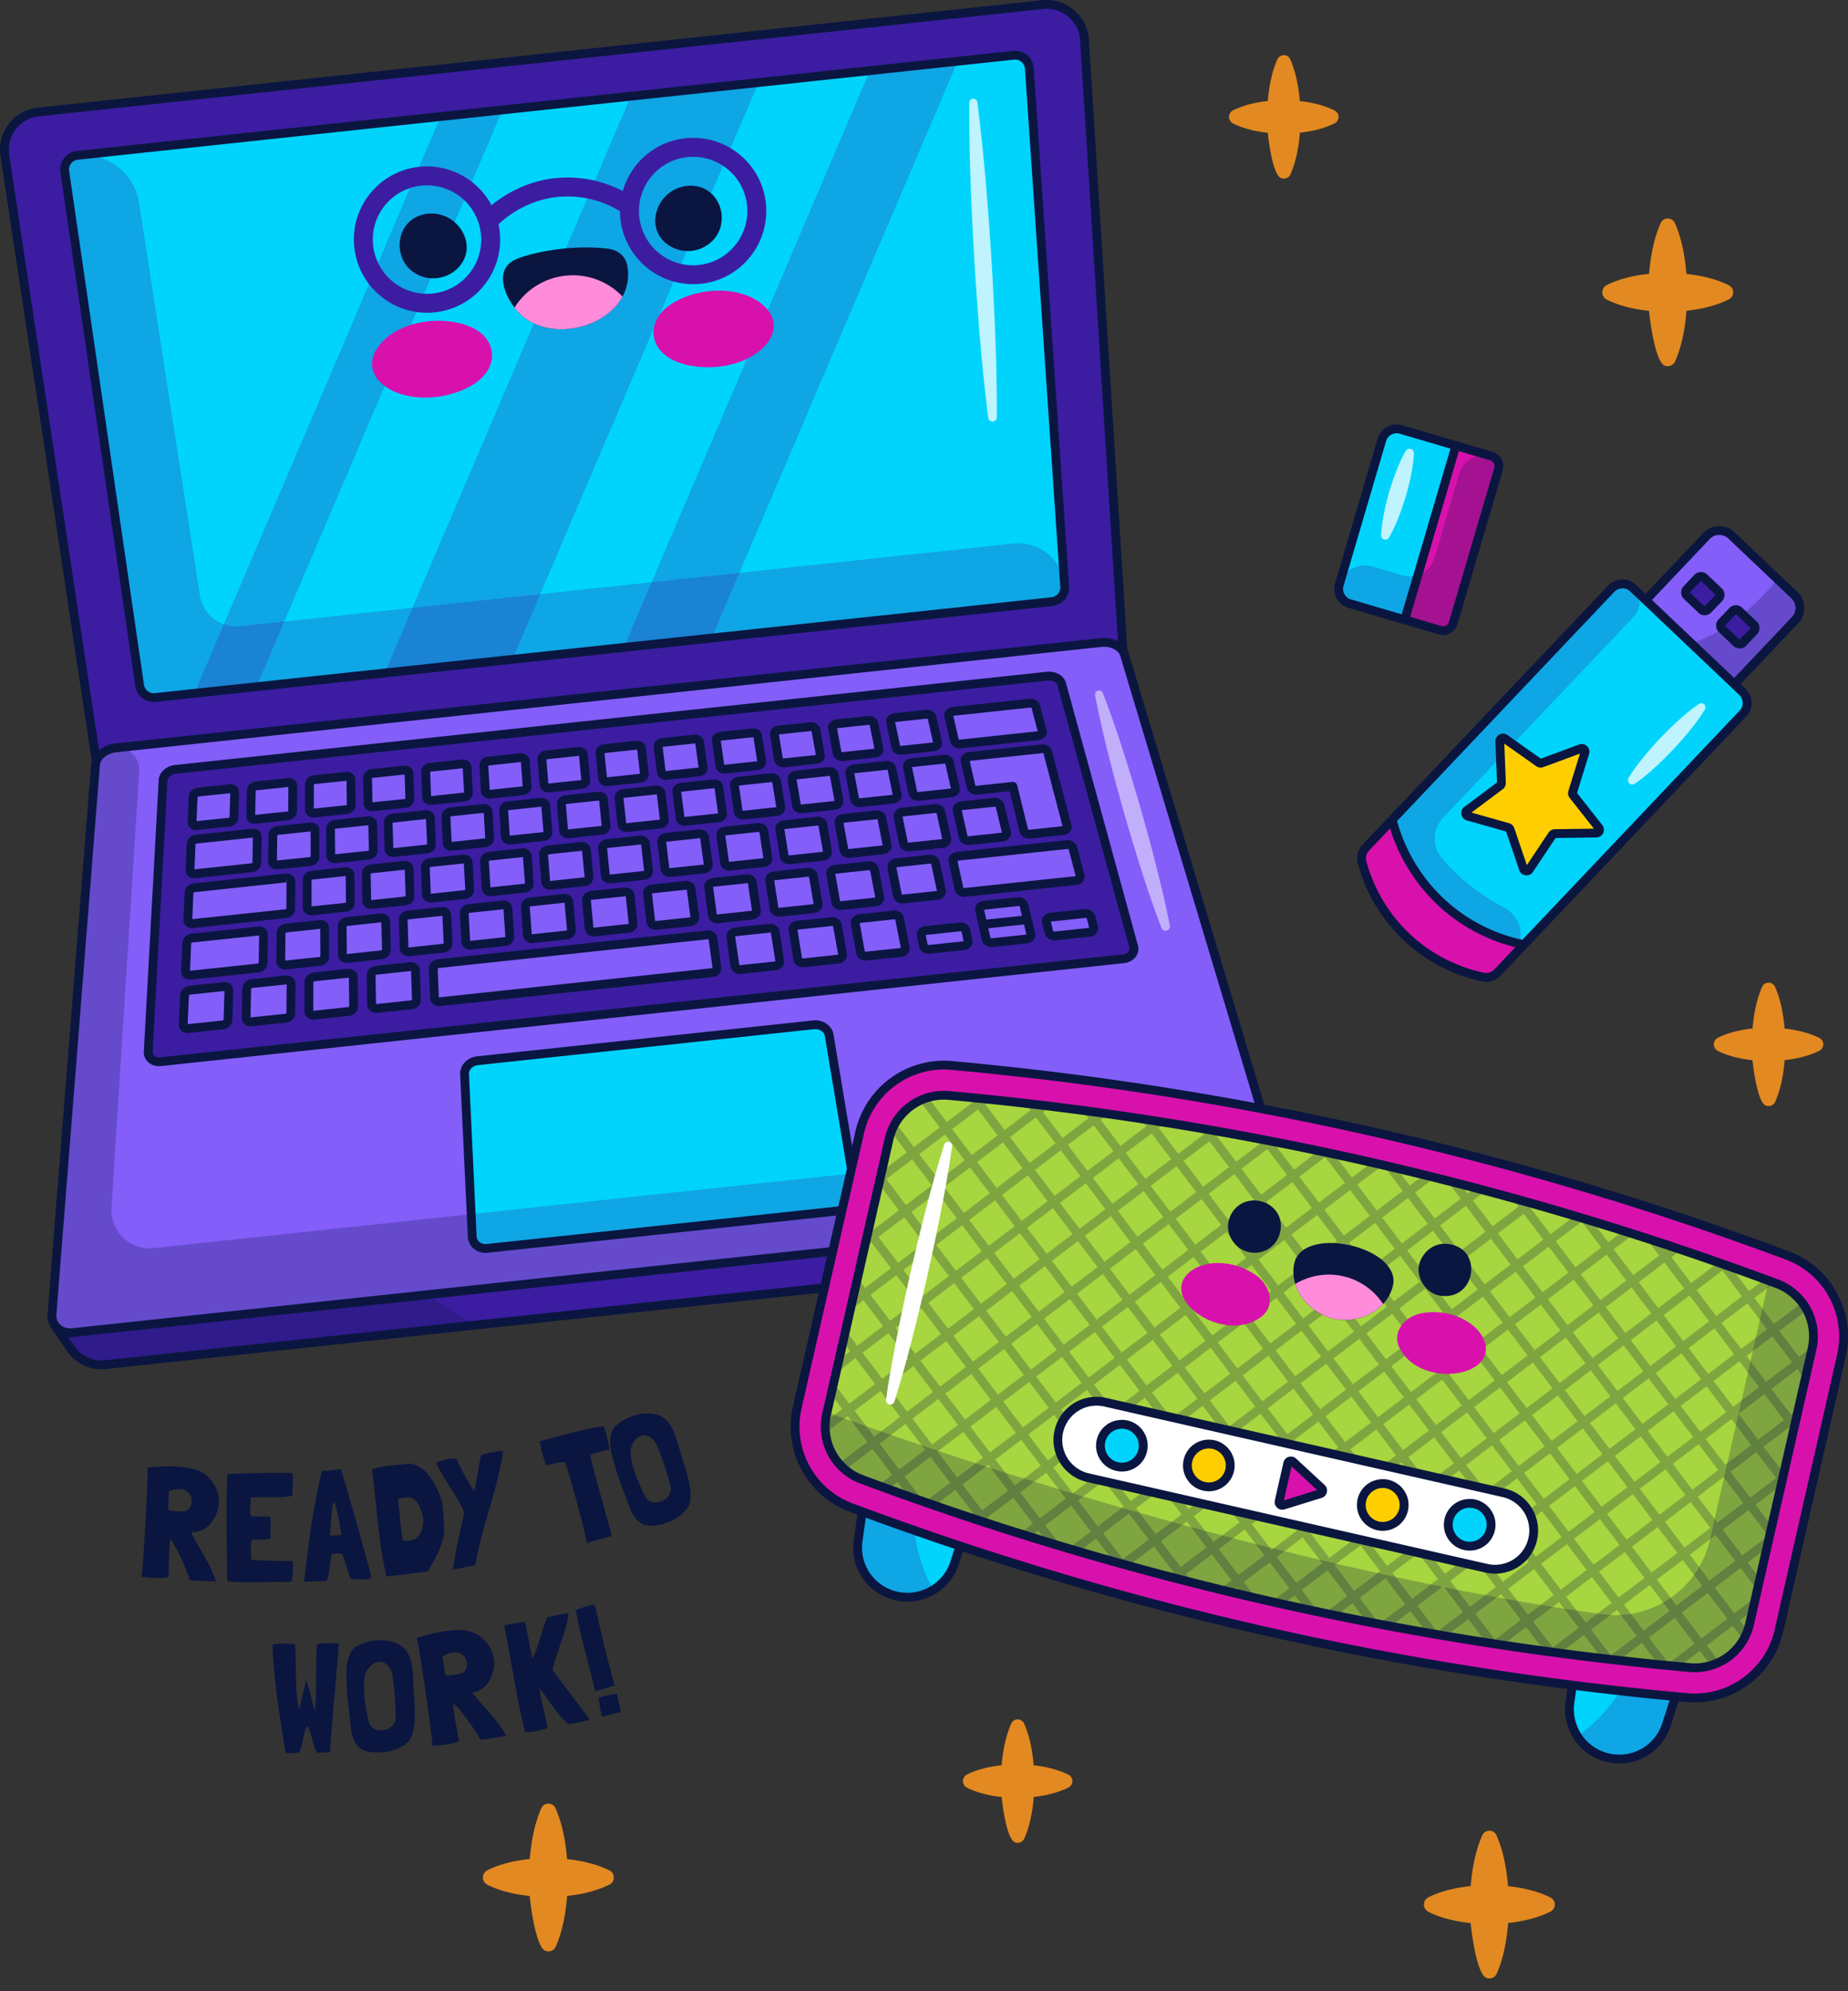 <svg xmlns="http://www.w3.org/2000/svg" width="130" height="140" fill="none"><rect width="100%" height="100%" fill="#333333" stroke="none"/><path fill="#3C1DA1" d="M2.697 7.874 73.34.326a2.67 2.67 0 0 1 2.948 2.486l2.728 43.24L6.81 53.768.34 10.927a2.67 2.67 0 0 1 2.357-3.053"/><path fill="#0A1640" d="M6.81 54.078a.31.31 0 0 1-.307-.264L.034 10.974a2.95 2.95 0 0 1 .588-2.266 2.96 2.96 0 0 1 2.042-1.142L73.308.017a2.95 2.95 0 0 1 2.238.686c.627.528 1 1.27 1.052 2.09l2.729 43.24a.31.31 0 0 1-.277.327L6.843 54.076zM2.73 8.183c-.646.069-1.22.39-1.617.904a2.34 2.34 0 0 0-.465 1.793l6.424 42.547 71.617-7.651-2.71-42.945a2.34 2.34 0 0 0-.834-1.654 2.34 2.34 0 0 0-1.772-.543z"/><path fill="#00D4FC" d="m72.409 4.816 2.257 33.04.23 3.378c.034.541-.362 1.011-.9 1.07l-63.071 6.738a1.01 1.01 0 0 1-1.106-.855L4.556 12.066a1.004 1.004 0 0 1 .888-1.142l65.855-7.037a1.003 1.003 0 0 1 1.11.929"/><g fill="#3C1DA1" opacity=".25"><path d="M61.196 4.966 43.88 45.521l6.175-.66L67.37 4.307zM30.99 8.194 13.67 48.749l4.37-.467L35.353 7.728zM44.373 6.764 27.059 47.319l8.99-.961L53.365 5.803z"/></g><path fill="#3C1DA1" d="M71.3 38.216a3.257 3.257 0 0 1 3.595 3.018c.035.541-.36 1.011-.9 1.07l-63.07 6.738a1.01 1.01 0 0 1-1.106-.855L4.556 12.066a1.004 1.004 0 0 1 .888-1.142 3.96 3.96 0 0 1 4.336 3.332l4.278 27.597a2.59 2.59 0 0 0 2.832 2.177z" opacity=".25"/><path fill="#fff" d="M68.753 7.195c.471 3.675.755 7.36.993 11.05.219 3.69.39 7.383.375 11.087a.303.303 0 0 1-.604.037c-.466-3.675-.744-7.361-.975-11.05-.211-3.691-.378-7.385-.357-11.09a.285.285 0 0 1 .568-.034" opacity=".75"/><path fill="#3C1DA1" d="M51.99 10.834a5.1 5.1 0 0 0-3.778-1.11 5.1 5.1 0 0 0-3.456 1.885 5.1 5.1 0 0 0-.945 1.825 8.4 8.4 0 0 0-4.442-.935c-2.209.151-3.835 1.147-4.792 1.93a5.15 5.15 0 0 0-5.086-2.7 5.1 5.1 0 0 0-3.457 1.886 5.1 5.1 0 0 0-1.11 3.778 5.15 5.15 0 0 0 7.378 4.074 5.1 5.1 0 0 0 1.74-1.393 5.11 5.11 0 0 0 1.027-4.306c.716-.671 2.219-1.791 4.391-1.94a7.1 7.1 0 0 1 4.157 1.024q0 .267.028.535a5.15 5.15 0 0 0 7.37 4.076 5.155 5.155 0 0 0 2.86-5.173 5.1 5.1 0 0 0-1.885-3.456m-18.983 8.403a3.79 3.79 0 0 1-2.562 1.398 3.816 3.816 0 0 1-4.197-3.385 3.79 3.79 0 0 1 .823-2.8 3.8 3.8 0 0 1 2.562-1.397 3.816 3.816 0 0 1 4.196 3.385 3.78 3.78 0 0 1-.822 2.8m19.544-4.805a3.82 3.82 0 0 1-3.384 4.197 3.816 3.816 0 0 1-4.196-3.385 3.78 3.78 0 0 1 .823-2.799 3.8 3.8 0 0 1 2.561-1.397 3.79 3.79 0 0 1 2.8.823 3.79 3.79 0 0 1 1.396 2.56"/><path fill="#D811AD" d="M33.145 22.999c-2.01-.89-5.201-.47-6.547 1.392-1.746 2.416 2.122 4.598 5.913 3.043 2.768-1.134 2.624-3.553.634-4.435M53.724 21.485c-1.71-1.535-4.918-1.27-6.694.026-1.758 1.283-1.387 3.678 1.559 4.201 4.034.716 7.353-2.236 5.135-4.227"/><path fill="#0A1640" d="M72.72 4.795a1.3 1.3 0 0 0-.466-.916 1.3 1.3 0 0 0-.987-.301L5.412 10.614c-.36.039-.68.217-.901.503a1.3 1.3 0 0 0-.261.993l5.264 36.122a1.315 1.315 0 0 0 1.445 1.118l63.07-6.74a1.316 1.316 0 0 0 1.177-1.397zm1.243 37.199-63.07 6.739a.697.697 0 0 1-.765-.591L4.864 12.02a.69.69 0 0 1 .614-.79l65.856-7.036a.69.69 0 0 1 .52.159.69.69 0 0 1 .246.483l2.487 36.417c.024.376-.25.701-.624.74"/><path fill="#0A1640" d="M29.555 15.144c-1.812.626-1.91 3.161-.325 4.086 1.972 1.15 4.422-.805 3.333-2.874a2.494 2.494 0 0 0-3.008-1.212M48.867 13.074a2.495 2.495 0 0 0-2.683 1.822c-.626 2.252 2.182 3.644 3.866 2.103 1.354-1.24.721-3.696-1.183-3.925M42.762 17.487c-2.775-.353-5.85.385-6.645.833-1.26.704-.679 2.315.078 3.308.141.192.29.357.435.493 2.029 1.854 5.919 1.044 7.162-1.272a3.3 3.3 0 0 0 .358-2.034c-.091-.7-.534-1.218-1.388-1.328"/><path fill="#FF8CDB" d="M43.792 20.85c-1.243 2.316-5.133 3.125-7.162 1.271a3.7 3.7 0 0 1-.436-.492 4.82 4.82 0 0 1 3.585-2.245 4.82 4.82 0 0 1 4.013 1.466"/><path fill="#3C1DA1" d="m90.27 83.888-.793 1.924a2.6 2.6 0 0 1-2.128 1.595L7.406 95.949a2.6 2.6 0 0 1-2.417-1.109l-1.182-1.714z"/><path fill="#0A1640" d="m33.485 93.162-26.08 2.786a2.6 2.6 0 0 1-2.417-1.109l-1.182-1.714 25.445-2.718a31.4 31.4 0 0 0 4.234 2.755" opacity=".25"/><path fill="#0A1640" d="M7.128 96.274c-.95 0-1.847-.465-2.395-1.257l-1.182-1.715a.31.31 0 0 1 .222-.484l86.464-9.239a.309.309 0 0 1 .32.426l-.794 1.925a2.91 2.91 0 0 1-2.382 1.785L7.438 96.257a3 3 0 0 1-.31.016m-2.77-2.895.885 1.285a2.29 2.29 0 0 0 2.129.977l79.943-8.543a2.29 2.29 0 0 0 1.875-1.404l.594-1.443z"/><path fill="#845EF9" d="m79.103 46.026 11.15 37.09c.237.791-.276 1.51-1.144 1.602L5.116 93.693c-.869.093-1.522-.501-1.456-1.325l3.06-38.609c.046-.572.666-1.095 1.383-1.172l69.401-7.415c.717-.077 1.434.304 1.6.854"/><path fill="#0A1640" d="M86.491 79.665a3.2 3.2 0 0 1 3.403 2.26l.358 1.19c.238.792-.275 1.51-1.143 1.603L5.116 93.693c-.869.093-1.522-.501-1.456-1.326L6.72 53.76c.046-.572.666-1.095 1.383-1.172.945-.1 1.752.673 1.692 1.62l-1.95 30.7a2.687 2.687 0 0 0 2.968 2.843z" opacity=".25"/><path fill="#fff" d="M77.582 48.73a73 73 0 0 1 1.409 4.021c.44 1.349.844 2.708 1.243 4.068.387 1.364.767 2.73 1.111 4.106.349 1.375.677 2.756.945 4.154a.304.304 0 0 1-.582.167 73 73 0 0 1-1.4-4.023c-.437-1.35-.84-2.71-1.234-4.07-.384-1.365-.76-2.733-1.103-4.109a73 73 0 0 1-.937-4.156.285.285 0 0 1 .227-.334c.14-.027.272.05.321.176" opacity=".5"/><path fill="#0A1640" d="M4.942 94.012c-.444 0-.855-.157-1.15-.442a1.5 1.5 0 0 1-.442-1.227l3.061-38.608c.058-.723.786-1.363 1.659-1.457l69.4-7.415c.873-.094 1.722.378 1.93 1.073l11.15 37.09c.137.458.075.917-.174 1.293-.262.394-.712.652-1.234.708L5.148 94q-.104.01-.206.01m72.745-48.54q-.075 0-.15.008L8.135 52.897c-.567.06-1.074.467-1.107.888L3.968 92.392c-.023.29.069.55.256.733.21.204.515.297.858.26l83.993-8.975c.343-.036.622-.19.783-.435a.9.9 0 0 0 .096-.77l-11.15-37.09c-.11-.369-.602-.643-1.117-.643"/><path fill="#3C1DA1" d="M79.037 67.407 11.3 74.645c-.508.055-.9-.262-.875-.706l1.047-19.093c.02-.367.408-.704.868-.753l61.336-6.553c.46-.049.911.198 1.008.552l5.057 18.44c.119.429-.198.82-.706.875"/><path fill="#845EF9" d="m15.751 69.363-2.399.256c-.197.021-.363.176-.37.345l-.092 2.082c-.008.173.148.296.349.275l2.429-.26c.2-.022.366-.179.37-.352l.062-2.078c.005-.17-.151-.29-.349-.268M20.12 68.895l-2.398.257c-.198.02-.36.175-.365.344l-.048 2.077c-.005.172.154.295.355.274l2.429-.259c.2-.021.363-.179.365-.351l.018-2.074c0-.168-.158-.288-.356-.268M24.49 68.429l-2.4.256c-.197.021-.357.175-.358.344l-.005 2.072c-.001.173.161.295.36.274l2.43-.26c.2-.02.36-.177.358-.35l-.024-2.069c-.003-.169-.164-.288-.362-.267M28.858 67.962l-2.398.256c-.198.021-.355.175-.352.343l.037 2.068c.002.172.167.294.367.273l2.43-.26c.2-.022.357-.178.351-.35l-.067-2.065c-.006-.167-.17-.286-.368-.265M49.758 65.729l-18.93 2.023c-.197.02-.352.174-.345.342l.08 2.063c.006.172.173.294.373.273l19.171-2.049c.2-.022.344-.177.32-.346l-.272-2.043c-.022-.167-.199-.284-.397-.263M54.127 65.262l-2.399.257c-.197.02-.338.172-.315.339l.284 2.041c.024.17.205.29.405.27l2.43-.26c.2-.022.34-.177.314-.347l-.315-2.038c-.025-.166-.206-.283-.404-.262M58.496 64.796l-2.399.256c-.198.02-.336.172-.31.338l.328 2.037c.027.17.212.29.412.268l2.429-.26c.2-.02.338-.175.308-.344l-.358-2.033c-.029-.167-.213-.284-.41-.263M62.865 64.328l-2.398.257c-.198.02-.334.171-.304.337l.37 2.032c.031.169.219.289.419.267l2.429-.26c.2-.021.334-.175.302-.344l-.4-2.029c-.034-.164-.22-.28-.418-.26M72.273 64.66l-.241-1.005c-.04-.164-.232-.281-.43-.26l-2.398.257c-.198.021-.328.172-.29.337l.227 1.007.229 1.016c.037.169.23.288.43.266l2.43-.26c.2-.021.328-.175.288-.343zM76.937 65.202l-.187-.712c-.044-.166-.24-.283-.439-.262l-2.414.257c-.198.021-.326.174-.285.34l.176.712c.041.168.238.288.438.266l2.429-.26c.2-.02.326-.173.281-.34M67.518 65.167l-2.414.258c-.198.021-.332.174-.298.341l.146.716c.034.17.224.289.424.267l2.43-.259c.2-.022.331-.175.295-.344l-.157-.714c-.037-.167-.227-.285-.426-.265M13.397 68.566l4.747-.507c.196-.021.358-.174.361-.34l.036-2.005c.003-.164-.151-.279-.346-.258l-4.688.501c-.194.021-.357.17-.365.334l-.088 2.01c-.007.167.146.286.343.265M22.487 64.998l-2.358.252c-.194.02-.352.17-.355.332l-.024 2.004c-.002.166.156.285.352.264l2.387-.255c.196-.021.355-.174.355-.34l-.005-2c0-.163-.159-.278-.352-.257M24.446 67.385l2.386-.255c.197-.021.353-.173.349-.34l-.046-1.995c-.004-.162-.165-.277-.359-.256l-2.357.252c-.194.02-.35.169-.349.332l.017 1.998c.002.167.162.285.358.264M28.79 66.921l2.387-.255c.196-.02.35-.172.342-.338l-.087-1.991c-.007-.162-.17-.277-.364-.256l-2.358.252c-.194.02-.347.169-.343.332l.058 1.993c.006.167.169.284.365.263M33.135 66.457l2.386-.255c.197-.021.347-.172.336-.338l-.128-1.986c-.01-.162-.176-.276-.37-.255L33 63.875c-.194.02-.345.169-.337.33l.1 1.99c.008.166.174.283.37.262M37.478 65.992l2.387-.255c.196-.02.344-.171.33-.336l-.171-1.982c-.014-.162-.182-.276-.377-.255l-2.357.252c-.194.02-.342.168-.33.33l.14 1.986c.013.165.182.281.378.26M41.823 65.528l2.387-.255c.196-.02.341-.17.324-.336l-.212-1.978c-.017-.161-.188-.274-.383-.254l-2.357.252c-.194.021-.34.169-.324.33l.182 1.98c.015.166.186.282.383.261M46.166 65.064l2.387-.255c.196-.02.339-.171.318-.335l-.253-1.973c-.021-.161-.195-.274-.389-.254l-2.357.252c-.194.021-.337.168-.319.33l.224 1.976c.019.164.193.28.39.259M53.21 64.01l-.295-1.969c-.023-.16-.2-.273-.395-.252l-2.357.252c-.194.02-.334.167-.312.328l.265 1.972c.021.165.199.28.395.26l2.387-.255c.196-.022.336-.172.311-.336M57.547 63.546l-.335-1.964c-.027-.16-.207-.273-.401-.252l-2.358.252c-.194.02-.33.167-.306.327l.306 1.968c.026.163.206.28.402.258l2.387-.255c.196-.02.333-.17.305-.334M61.102 60.872l-2.357.251c-.195.021-.329.167-.3.327l.346 1.963c.029.164.212.28.408.258l2.387-.255c.196-.02.33-.17.3-.333l-.378-1.96c-.03-.16-.212-.272-.406-.251M65.391 60.413l-2.357.252c-.194.021-.325.167-.294.327l.389 1.959c.032.162.218.278.414.257l2.387-.255c.196-.021.327-.17.292-.333l-.418-1.956c-.034-.16-.218-.271-.413-.251M67.325 60.207c-.194.02-.323.166-.288.325l.43 1.955c.035.162.224.277.42.256l7.818-.836c.197-.02.322-.169.28-.33l-.511-1.947c-.042-.158-.233-.27-.427-.25zM13.55 64.94l6.547-.7c.193-.021.35-.168.352-.33l.017-1.934c.002-.158-.152-.269-.343-.248l-6.468.691c-.19.02-.351.165-.358.324l-.085 1.941c-.006.162.145.276.338.255M24.645 63.463l-.021-1.93c-.003-.158-.158-.27-.35-.249l-2.317.248c-.19.02-.346.164-.346.322l-.006 1.933c-.001.16.155.274.348.254l2.346-.25c.193-.02.348-.168.346-.328M28.841 63.015l-.06-1.926c-.006-.158-.164-.268-.355-.248l-2.317.248c-.191.02-.344.164-.341.321l.032 1.929c.003.16.162.274.355.254l2.346-.251c.193-.02.345-.167.34-.327M33.037 62.566l-.1-1.922c-.009-.157-.17-.267-.36-.247l-2.318.248c-.191.02-.341.164-.335.32l.072 1.925c.006.16.168.273.36.253l2.347-.25c.192-.02.343-.167.334-.327M37.233 62.117l-.14-1.917c-.011-.157-.175-.267-.366-.246l-2.317.247c-.191.02-.339.163-.33.32l.112 1.92c.009.16.173.273.366.253l2.345-.251c.194-.02.342-.166.33-.326M41.429 61.67l-.18-1.914c-.014-.156-.18-.266-.371-.245l-2.318.247c-.19.02-.335.163-.323.32l.15 1.916c.013.16.18.272.373.251l2.345-.25c.194-.02.338-.166.324-.325M45.625 61.221l-.218-1.91c-.018-.155-.187-.264-.377-.244l-2.318.248c-.19.02-.333.163-.317.318l.19 1.913c.015.159.185.271.378.25l2.345-.25c.193-.02.335-.166.317-.325M49.82 60.773l-.258-1.906c-.02-.155-.193-.264-.383-.243l-2.318.247c-.19.02-.33.163-.311.318l.229 1.908c.019.16.19.272.384.25l2.345-.25c.194-.02.333-.166.311-.324M53.33 58.18l-2.318.248c-.19.02-.327.163-.306.318l.269 1.904c.022.158.197.27.39.249l2.345-.25c.193-.022.33-.166.305-.325l-.297-1.901c-.023-.155-.197-.264-.388-.243M57.481 57.737l-2.317.247c-.191.02-.325.162-.3.317l.307 1.9c.026.158.202.27.396.249l2.345-.25c.193-.021.327-.167.3-.324l-.337-1.897c-.026-.154-.203-.263-.394-.242M62.408 59.429l-.376-1.893c-.03-.154-.21-.263-.4-.242l-2.317.247c-.191.02-.323.162-.294.316l.346 1.896c.029.158.209.269.402.248l2.345-.251c.194-.02.325-.164.294-.321M66.604 58.98l-.415-1.889c-.033-.153-.216-.262-.406-.241l-2.318.247c-.19.02-.32.161-.288.316l.385 1.891c.032.157.215.268.408.248l2.346-.25c.193-.021.322-.165.288-.322M68.172 59.103l2.345-.25c.193-.021.32-.165.282-.322l-.454-1.884c-.037-.154-.221-.261-.412-.241l-2.317.247c-.191.02-.317.162-.283.315l.424 1.887c.036.158.221.269.415.248M13.698 61.435l4.017-.429c.19-.02.346-.162.349-.318l.04-1.873c.003-.152-.147-.26-.335-.24L13.8 59c-.187.02-.345.16-.352.313l-.083 1.877c-.005.156.143.266.333.245M22.159 60.25l.001-1.87c0-.152-.151-.259-.34-.239l-2.278.243c-.187.02-.341.16-.343.312l-.029 1.872c-.003.156.15.266.34.245l2.306-.246c.19-.02.343-.162.343-.317M23.611 60.377l2.306-.247c.19-.02.341-.163.339-.318l-.037-1.865c-.003-.152-.157-.258-.345-.239l-2.279.244c-.187.02-.339.16-.338.312l.009 1.867c0 .156.155.266.345.246M27.315 57.831l.046 1.864c.003.155.16.264.35.243l2.307-.246c.19-.02.339-.162.332-.317l-.074-1.861c-.006-.152-.163-.258-.35-.238l-2.279.243c-.187.02-.337.16-.332.312M31.372 57.397l.084 1.86c.007.155.166.264.357.243l2.306-.246c.19-.02.336-.162.327-.317l-.112-1.856c-.01-.151-.168-.258-.356-.238l-2.28.244c-.187.02-.333.159-.326.31M35.43 56.964l.122 1.855c.01.155.172.264.362.243l2.306-.246c.19-.02.334-.162.321-.316l-.15-1.853c-.011-.15-.173-.257-.361-.237l-2.28.244c-.185.02-.33.159-.32.31M39.488 56.53l.16 1.852c.013.153.177.262.367.242l2.306-.247c.19-.02.331-.16.316-.315l-.187-1.848c-.016-.151-.18-.257-.368-.236l-2.278.243c-.187.02-.329.158-.316.31M43.546 56.096l.197 1.848c.016.153.184.262.373.241l2.307-.246c.19-.02.328-.162.31-.315l-.225-1.844c-.018-.15-.185-.256-.373-.236l-2.28.244c-.186.02-.325.158-.309.308M47.603 55.663l.235 1.844c.02.153.19.261.38.241l2.306-.247c.19-.02.326-.16.304-.314l-.262-1.84c-.022-.15-.191-.255-.379-.236l-2.278.244c-.188.02-.325.158-.306.308M51.662 55.23l.272 1.839c.023.153.195.26.385.24l2.306-.247c.19-.02.324-.16.299-.313l-.3-1.837c-.024-.15-.196-.254-.384-.235l-2.279.243c-.188.022-.322.159-.3.31M55.72 54.796l.31 1.836c.026.152.2.26.39.24l2.307-.247c.19-.02.32-.161.293-.313l-.338-1.833c-.027-.15-.202-.254-.389-.234l-2.279.243c-.188.021-.32.158-.294.308M59.777 54.362l.348 1.831c.029.153.206.26.397.24l2.306-.247c.19-.02.318-.16.287-.313l-.375-1.828c-.03-.149-.208-.254-.395-.233l-2.278.243c-.189.02-.318.158-.29.307M63.836 53.929l.386 1.827c.032.152.211.259.401.239l2.307-.247c.19-.02.315-.16.281-.312l-.413-1.824c-.033-.149-.213-.253-.4-.233l-2.28.244c-.187.02-.314.157-.282.306"/><path fill="#845EF9" d="M68.17 53.19c-.186.02-.31.157-.277.305l.424 1.824c.035.151.218.258.407.237l2.532-.27.77 3.115c.038.156.226.267.42.246l2.345-.25c.193-.02.316-.165.275-.321l-1.365-5.201c-.04-.148-.222-.252-.41-.232zM13.84 58.049l2.268-.243c.187-.02.342-.158.346-.31l.053-1.812c.004-.149-.142-.252-.326-.232l-2.242.24c-.184.019-.34.155-.345.303l-.08 1.816c-.006.15.14.257.326.238M17.972 57.607l2.267-.243c.187-.02.34-.158.34-.309l.016-1.81c.002-.147-.147-.25-.332-.23l-2.241.24c-.185.019-.337.154-.34.302l-.042 1.812c-.004.152.145.258.332.238M22.103 57.166l2.268-.243c.187-.02.337-.158.335-.308l-.022-1.805c-.002-.148-.153-.25-.338-.231l-2.24.24c-.185.02-.336.155-.336.302l-.004 1.808c-.001.15.15.257.337.236M26.233 56.725l2.268-.243c.187-.02.334-.158.33-.307l-.06-1.801c-.005-.147-.159-.25-.343-.23l-2.242.24c-.184.019-.331.154-.328.301l.032 1.804c.003.15.157.255.343.236M30.365 56.283l2.268-.242c.186-.02.331-.158.323-.307l-.096-1.797c-.008-.147-.163-.25-.349-.23l-2.241.24c-.184.02-.33.155-.323.301l.07 1.8c.005.15.161.255.348.235M34.496 55.842l2.268-.243c.186-.02.329-.157.317-.306l-.133-1.793c-.011-.146-.17-.25-.354-.229l-2.24.24c-.185.02-.328.154-.32.3l.107 1.797c.009.148.167.254.355.234M38.626 55.4l2.268-.243c.187-.02.326-.157.313-.305l-.172-1.79c-.014-.146-.174-.248-.359-.228l-2.241.24c-.185.02-.325.153-.313.3l.144 1.792c.013.149.174.254.36.234M42.758 54.959l2.268-.242c.186-.02.324-.157.307-.306l-.209-1.785c-.016-.145-.18-.247-.364-.228l-2.242.24c-.184.02-.322.154-.307.3l.182 1.788c.015.148.178.253.365.233M46.889 54.517l2.268-.242c.186-.02.321-.157.3-.305l-.245-1.782c-.02-.145-.186-.246-.37-.227l-2.242.24c-.184.02-.32.154-.302.3l.22 1.784c.018.148.184.252.37.232M51.019 54.076l2.268-.242c.186-.02.32-.156.295-.304l-.283-1.778c-.023-.144-.191-.246-.376-.226l-2.24.24c-.185.02-.318.153-.297.298l.256 1.78c.022.148.19.252.377.232M55.151 53.634l2.268-.242c.187-.02.317-.156.29-.304l-.32-1.773c-.026-.145-.197-.246-.382-.225l-2.24.24c-.185.019-.315.152-.292.297l.294 1.776c.024.147.196.251.382.231M59.282 53.193l2.268-.242c.187-.02.314-.156.284-.303l-.357-1.769c-.03-.143-.203-.245-.387-.225l-2.242.24c-.184.02-.312.152-.285.297l.331 1.772c.028.147.2.25.388.23M63.413 52.752l2.267-.243c.187-.02.312-.155.28-.302l-.396-1.765c-.032-.144-.207-.245-.392-.225l-2.242.24c-.184.019-.31.152-.28.296l.37 1.768c.03.147.206.25.392.23M67.544 52.31l5.507-.588c.186-.02.306-.155.268-.301l-.461-1.758c-.038-.143-.218-.243-.403-.223-2.044.218-3.405.364-5.442.58-.184.02-.307.153-.274.297l.406 1.764c.034.146.213.25.4.23"/><path fill="#0A1640" d="m80.043 66.451-5.057-18.44c-.137-.503-.725-.846-1.34-.78L12.31 53.786c-.613.066-1.117.524-1.146 1.044l-1.046 19.094a.94.94 0 0 0 .293.744c.2.19.478.294.78.294q.072 0 .144-.008l67.736-7.237c.356-.039.663-.212.843-.475a.94.94 0 0 0 .13-.79m-.641.44c-.077.114-.222.19-.397.208L11.27 74.337c-.175.017-.333-.025-.432-.119a.33.33 0 0 1-.101-.261l1.046-19.093c.01-.19.257-.426.593-.462l61.336-6.553a1 1 0 0 1 .087-.005c.298 0 .544.163.59.33l5.056 18.442a.33.33 0 0 1-.043.276"/><path fill="#0A1640" d="m15.718 69.054-2.398.257c-.35.037-.634.318-.648.639l-.091 2.081a.55.55 0 0 0 .176.435.64.64 0 0 0 .515.162l2.429-.26c.354-.037.639-.323.648-.65l.061-2.079a.55.55 0 0 0-.179-.426.66.66 0 0 0-.513-.159m.012 2.64c-.005.014-.04.052-.096.058l-2.432.256.088-2.024c.005-.013.042-.05.096-.056l2.402-.252zM20.087 68.588l-2.398.256c-.352.038-.634.321-.642.646L17 71.566a.56.56 0 0 0 .183.43.64.64 0 0 0 .515.16l2.428-.26c.357-.039.64-.327.642-.657l.018-2.074a.56.56 0 0 0-.185-.421.66.66 0 0 0-.513-.156m.061 2.64c-.004.012-.037.047-.089.052l-2.44.254.047-2.022c.005-.013.037-.046.088-.051l2.41-.251zM24.97 68.276a.66.66 0 0 0-.513-.155l-2.399.256c-.355.038-.635.325-.635.652l-.006 2.072c0 .164.066.315.189.425a.65.65 0 0 0 .515.158l2.43-.26c.36-.038.64-.33.635-.663l-.025-2.068a.56.56 0 0 0-.191-.417m-.486 2.531-2.428.26h-.019l.005-2.027c.005-.011.035-.041.082-.046l2.399-.257h.018l.026 2.023c-.005.012-.035.042-.083.047M29.338 67.806a.68.68 0 0 0-.513-.153l-2.398.257c-.36.038-.636.327-.63.657l.037 2.068a.57.57 0 0 0 .196.42.66.66 0 0 0 .515.155l2.43-.259c.363-.04.639-.332.628-.669l-.067-2.064a.57.57 0 0 0-.198-.412m-.43 2.528-2.43.26h-.024l-.039-2.025c.005-.01.033-.037.077-.042l2.399-.256q.015-.001.025 0l.068 2.022c-.004.01-.032.036-.076.041M49.725 65.421l-18.93 2.023c-.362.039-.635.33-.623.663l.08 2.063c.006.16.078.308.202.415a.67.67 0 0 0 .515.153l19.17-2.049a.7.7 0 0 0 .473-.254.59.59 0 0 0 .123-.442l-.273-2.043c-.044-.336-.373-.57-.737-.529m.349 2.651-19.17 2.05q-.025-.001-.033.004l-.081-2.029c.003-.008.029-.032.07-.036l18.93-2.023h.014c.028 0 .044.008.044-.001l.276 2.015c-.002.003-.018.017-.05.02M54.094 64.954l-2.398.256a.69.69 0 0 0-.47.254.57.57 0 0 0-.12.437l.285 2.04c.044.31.334.54.667.54a1 1 0 0 0 .078-.005l2.43-.26a.69.69 0 0 0 .47-.256c.1-.129.141-.287.117-.445l-.315-2.038c-.051-.332-.376-.562-.744-.523M54.5 67.6l-2.43.259c-.029.003-.053-.006-.06-.006q-.004 0-.004.002l-.291-2.01c.003-.004.018-.016.047-.019l2.399-.256h.014c.031 0 .052.01.051.001l.32 2.01a.1.1 0 0 1-.046.019M58.464 64.487l-2.4.256a.68.68 0 0 0-.468.255.57.57 0 0 0-.113.441l.328 2.037c.05.31.336.531.669.531a1 1 0 0 0 .081-.004l2.43-.26a.68.68 0 0 0 .47-.258.57.57 0 0 0 .11-.45l-.358-2.033c-.059-.327-.383-.552-.75-.515m.46 2.64-2.43.26c-.037.005-.064-.01-.07-.01l-.002.001-.323-2.01a.1.1 0 0 1 .032-.008l2.398-.256h.014c.036 0 .058.012.058.007l.364 2.001c-.003.003-.016.012-.042.015M62.832 64.02l-2.399.257a.67.67 0 0 0-.469.258.56.56 0 0 0-.106.444l.37 2.032c.055.306.344.524.675.524a1 1 0 0 0 .08-.004l2.43-.26a.67.67 0 0 0 .47-.26.56.56 0 0 0 .103-.452l-.401-2.03c-.064-.323-.393-.547-.754-.509m.515 2.634-2.43.26c-.044.004-.075-.014-.079-.014l-.364-2q.009-.005.025-.006l2.398-.257h.014c.04 0 .066.015.066.013l.395 2zM72.576 64.587l-.241-1.006c-.077-.315-.41-.531-.764-.495l-2.399.256a.65.65 0 0 0-.467.262.56.56 0 0 0-.092.452l.227 1.007.228 1.016c.067.298.36.51.686.51a1 1 0 0 0 .08-.003l2.43-.26a.65.65 0 0 0 .469-.265.56.56 0 0 0 .088-.46zm-3.338-.628 2.398-.256c.052-.006.09.02.096.024l.159.661-.274.03-2.233.238-.157-.697zm2.959 1.75-2.43.26a.14.14 0 0 1-.094-.026l-.153-.677 2.069-.22.448-.048.171.71zM77.05 64.412c-.083-.314-.425-.53-.773-.492l-2.414.257a.65.65 0 0 0-.468.265.56.56 0 0 0-.085.458l.176.712c.073.295.368.504.692.504a1 1 0 0 0 .08-.004l2.429-.26a.65.65 0 0 0 .469-.267.55.55 0 0 0 .08-.462zm-.429.824-2.43.26c-.056.006-.097-.024-.102-.032l-.166-.67.007.001 2.414-.258c.056-.007.1.025.107.033l.174.667zM68.247 65.365c-.07-.321-.4-.544-.762-.506l-2.414.258a.66.66 0 0 0-.47.26.56.56 0 0 0-.1.451l.147.716c.062.302.353.517.681.517a1 1 0 0 0 .08-.004l2.43-.26a.67.67 0 0 0 .47-.262.56.56 0 0 0 .095-.456zm-.475.817-2.429.26c-.05.005-.084-.018-.087-.02l-.14-.683.02-.004 2.415-.258a.14.14 0 0 1 .09.022l.149.68zM13.353 68.878a1 1 0 0 0 .077-.004l4.747-.507c.352-.038.632-.32.639-.643l.036-2.004a.54.54 0 0 0-.18-.415.65.65 0 0 0-.51-.157l-4.689.5c-.345.038-.627.315-.64.63l-.088 2.009a.55.55 0 0 0 .172.426.63.63 0 0 0 .435.165m.097-2.563c.006-.011.04-.044.09-.05l4.69-.495-.033 1.931c-.005.012-.037.043-.086.049l-4.744.502zM22.454 64.69l-2.358.252c-.35.037-.628.317-.632.637l-.024 2.003c-.003.16.062.31.183.419a.64.64 0 0 0 .512.157l2.387-.255c.355-.038.633-.323.632-.649l-.005-2a.55.55 0 0 0-.185-.41.66.66 0 0 0-.51-.154m.002 2.596-2.395.25.02-1.935c.006-.01.036-.038.08-.043l2.358-.252h.01l.006 1.937c-.005.01-.034.038-.08.043M23.967 67.539a.65.65 0 0 0 .512.155l2.387-.255c.358-.039.634-.326.626-.655l-.046-1.995a.55.55 0 0 0-.19-.406.66.66 0 0 0-.51-.152l-2.358.252c-.354.038-.63.32-.626.644l.017 1.999a.55.55 0 0 0 .188.413m.486-2.44 2.357-.252h.017l.047 1.936c-.004.009-.03.034-.074.039l-2.386.255h-.016l-.02-1.939c.004-.008.03-.034.075-.038M28.31 67.076a.66.66 0 0 0 .512.153l2.387-.255c.361-.039.634-.329.62-.66l-.088-1.99a.56.56 0 0 0-.197-.4.67.67 0 0 0-.51-.151l-2.357.252c-.357.038-.63.323-.62.649l.058 1.994a.56.56 0 0 0 .195.408m.432-2.435 2.358-.251h.023l.088 1.935c-.004.007-.027.029-.068.034l-2.387.255h-.023l-.06-1.938c.004-.009.029-.03.07-.035M32.655 66.614a.67.67 0 0 0 .512.15l2.386-.254c.366-.04.635-.332.613-.666l-.128-1.987a.56.56 0 0 0-.203-.395.68.68 0 0 0-.51-.148l-2.357.251c-.36.039-.63.327-.614.655l.1 1.99c.007.157.08.3.2.404m.378-2.432 2.358-.252a.1.1 0 0 1 .03 0l.13 1.933c-.003.004-.023.025-.063.03l-2.387.255a.1.1 0 0 1-.03-.001l-.101-1.935a.1.1 0 0 1 .063-.03M37 66.153a.68.68 0 0 0 .511.148l2.387-.255c.362-.04.634-.34.606-.672l-.17-1.982a.57.57 0 0 0-.209-.39.7.7 0 0 0-.51-.147l-2.357.252c-.363.04-.63.33-.606.66l.14 1.986a.57.57 0 0 0 .207.4m.324-2.429 2.357-.252a.1.1 0 0 1 .037.003l.171 1.928c-.004.007-.024.022-.058.026l-2.386.255a.1.1 0 0 1-.037-.002l-.143-1.931c.005-.007.026-.023.059-.027M41.343 65.691a.7.7 0 0 0 .513.146l2.387-.255a.7.7 0 0 0 .47-.25.58.58 0 0 0 .129-.428l-.212-1.978a.58.58 0 0 0-.26-.42.7.7 0 0 0-.463-.11l-2.358.252c-.36.04-.63.338-.6.667l.181 1.98c.015.155.091.295.213.396m.273-2.425 2.357-.252.018-.001q.02.001.025-.005l.215 1.935c-.003.004-.02.019-.053.022l-2.386.255h-.018c-.013.001-.023 0-.026.006l-.186-1.937c.002-.004.02-.02.054-.023M46.122 65.377a1 1 0 0 0 .078-.004l2.386-.255a.7.7 0 0 0 .47-.252.57.57 0 0 0 .122-.431l-.253-1.974c-.042-.326-.37-.56-.73-.522l-2.356.252a.7.7 0 0 0-.468.249.57.57 0 0 0-.126.423l.223 1.977c.037.309.32.537.654.537m-.216-2.57 2.357-.252h.016c.02 0 .031.002.034-.005l.257 1.93c-.002.004-.019.017-.05.02l-2.385.255-.016.001c-.02 0-.032-.004-.034.004l-.22-1.94a.1.1 0 0 1 .04-.013M50.467 64.913a1 1 0 0 0 .078-.004l2.386-.256c.19-.02.36-.113.469-.254a.57.57 0 0 0 .116-.434l-.293-1.97c-.05-.327-.37-.552-.735-.515l-2.357.252a.7.7 0 0 0-.468.25.56.56 0 0 0-.119.427l.264 1.973c.04.306.328.53.659.53m-.271-2.564 2.357-.251.016-.001c.024 0 .04.005.04-.007l.29 1.938a.1.1 0 0 1-.034.01l-2.387.254h-.014c-.026 0-.042-.005-.042.003l-.26-1.937a.1.1 0 0 1 .034-.009M54.808 64.448a1 1 0 0 0 .081-.004l2.387-.255a.68.68 0 0 0 .468-.256.56.56 0 0 0 .11-.44l-.335-1.964c-.055-.323-.38-.546-.74-.508l-2.357.252a.68.68 0 0 0-.468.253.56.56 0 0 0-.112.43l.306 1.968c.047.306.33.524.66.524m-.32-2.558 2.357-.252h.014c.03-.001.05.009.048-.003l.329 1.93a.1.1 0 0 1-.027.007l-2.386.255h-.014c-.031 0-.05-.008-.049.002l-.3-1.932a.1.1 0 0 1 .027-.007M59.152 63.985a1 1 0 0 0 .08-.005l2.387-.255a.67.67 0 0 0 .468-.258.56.56 0 0 0 .102-.442l-.377-1.96c-.06-.319-.384-.541-.744-.502l-2.357.252a.67.67 0 0 0-.467.255.56.56 0 0 0-.106.434l.347 1.963c.054.302.339.517.667.517m-.375-2.553 2.357-.251.014-.001c.034 0 .056.012.055.002l.37 1.923-.02.004-2.387.255c-.034.004-.057-.006-.066-.006q-.004 0-.004.003l-.34-1.924zM63.496 63.52a1 1 0 0 0 .08-.004l2.387-.255a.66.66 0 0 0 .469-.262.55.55 0 0 0 .094-.445l-.418-1.955c-.067-.315-.395-.532-.749-.495l-2.357.252a.66.66 0 0 0-.466.258.55.55 0 0 0-.1.437l.389 1.959c.059.298.345.51.671.51m-.428-2.547 2.358-.252h.013c.038 0 .063.015.063.008l.41 1.913-.014.002-2.387.255c-.041.003-.068-.01-.075-.01h-.002l-.38-1.914zM67.292 59.898a.66.66 0 0 0-.466.26.55.55 0 0 0-.092.44l.43 1.955c.064.293.352.502.676.502l.08-.004 7.818-.836a.64.64 0 0 0 .467-.265.55.55 0 0 0 .08-.453l-.512-1.946c-.08-.306-.41-.516-.76-.479zm7.882-.188.496 1.89-7.815.835c-.042.005-.08-.014-.085-.014l-.42-1.905h.009l7.721-.826c.048-.005.09.02.094.02M13.506 65.252a1 1 0 0 0 .077-.004l6.548-.7c.35-.037.626-.315.63-.634l.017-1.934a.53.53 0 0 0-.178-.406.66.66 0 0 0-.509-.154l-6.468.69c-.342.037-.62.309-.635.62l-.085 1.94a.53.53 0 0 0 .17.42.63.63 0 0 0 .433.162m6.683-3.213c-.01-.005-.032-.032-.032-.065v.056l-.033-.301zm-6.584.733c.006-.01.038-.04.085-.044l6.467-.691-.014 1.854c-.005.01-.033.036-.079.04l-6.538.694zM24.955 63.459l-.021-1.93a.54.54 0 0 0-.185-.4.66.66 0 0 0-.507-.152l-2.318.247c-.348.037-.622.314-.623.63l-.006 1.933c0 .157.064.302.182.41a.64.64 0 0 0 .51.153l2.345-.25c.353-.039.627-.32.623-.641m-3.04.269.002-1.85a.1.1 0 0 1 .073-.037l2.318-.248.006.001.024 1.853c-.004.008-.03.032-.072.036zM29.151 63.005l-.06-1.926a.54.54 0 0 0-.19-.396.67.67 0 0 0-.508-.15l-2.317.248c-.352.037-.623.316-.618.635l.033 1.929c.003.156.07.299.188.404a.65.65 0 0 0 .51.152l2.345-.251c.356-.037.628-.32.617-.645m-.683.029-2.346.25-.013.001-.036-1.855a.1.1 0 0 1 .068-.033l2.318-.247q.007-.003.013-.001L28.536 63c-.004.008-.028.029-.068.033M33.346 62.55l-.1-1.922a.55.55 0 0 0-.195-.391.68.68 0 0 0-.508-.148l-2.317.247c-.355.038-.624.32-.611.64l.072 1.926a.55.55 0 0 0 .193.399.66.66 0 0 0 .51.15l2.346-.25c.36-.038.628-.324.61-.65m-.677.035-2.346.251h-.02l-.075-1.853c.005-.008.028-.025.064-.03l2.317-.247h.02l.103 1.85a.1.1 0 0 1-.063.03M37.542 62.096l-.14-1.918a.55.55 0 0 0-.2-.387.69.69 0 0 0-.507-.146l-2.318.248c-.358.038-.624.322-.605.646l.11 1.921c.01.153.08.293.2.394a.67.67 0 0 0 .509.148l2.346-.25c.364-.038.629-.327.605-.656m-.67.04-2.347.251H34.5l-.115-1.85c.004-.007.026-.023.059-.027l2.317-.247h.027l.142 1.848c-.004.006-.025.022-.058.025M41.738 61.64l-.18-1.913a.56.56 0 0 0-.206-.382.7.7 0 0 0-.507-.144l-2.317.248c-.361.038-.625.325-.6.651l.15 1.917a.56.56 0 0 0 .205.39.67.67 0 0 0 .51.145l2.346-.25c.36-.037.629-.334.599-.662m-.665.047-2.345.251a.1.1 0 0 1-.033-.001l-.146-1.855a.1.1 0 0 1 .045-.015l2.317-.248a.1.1 0 0 1 .034.001l.181 1.845a.1.1 0 0 1-.053.022M45.807 61.607a.57.57 0 0 0 .125-.42l-.218-1.91c-.037-.324-.363-.555-.719-.518l-2.317.248c-.36.038-.625.333-.593.658l.189 1.912c.015.15.09.287.211.385a.69.69 0 0 0 .509.144l2.345-.25a.7.7 0 0 0 .468-.249m-.532-.369-2.346.251a.1.1 0 0 1-.04-.003l-.184-1.851a.1.1 0 0 1 .038-.011l2.318-.248q.025-.002.04.003l.21 1.848a.1.1 0 0 1-.036.011M50.01 61.155a.56.56 0 0 0 .117-.424l-.257-1.905c-.044-.325-.362-.551-.723-.511l-2.317.247a.69.69 0 0 0-.466.247.56.56 0 0 0-.12.416l.228 1.908c.036.303.32.526.648.526a1 1 0 0 0 .077-.004l2.346-.25a.68.68 0 0 0 .466-.25m-.534-.366-2.346.251a.1.1 0 0 1-.046-.005l-.222-1.846a.1.1 0 0 1 .032-.009l2.318-.247a.1.1 0 0 1 .047.005l.248 1.844q-.01.004-.03.007M54.21 60.705a.55.55 0 0 0 .112-.428l-.296-1.901c-.05-.322-.375-.543-.729-.504l-2.317.248a.68.68 0 0 0-.465.249.55.55 0 0 0-.115.42l.268 1.904c.044.302.32.518.65.518a1 1 0 0 0 .08-.004l2.346-.25a.67.67 0 0 0 .467-.252m-.532-.364-2.346.25-.016.001c-.02 0-.035-.003-.035.008l-.262-1.857.026-.007 2.318-.247h.017c.02 0 .034.002.035-.009l.289 1.856zM58.412 60.253a.55.55 0 0 0 .105-.43l-.336-1.898c-.056-.317-.38-.536-.733-.497l-2.318.247a.67.67 0 0 0-.464.252.55.55 0 0 0-.11.423l.308 1.9c.048.299.328.512.655.512a1 1 0 0 0 .08-.004l2.346-.251a.66.66 0 0 0 .467-.254m-.532-.362-2.347.251h-.014c-.027 0-.043-.006-.044.004l-.3-1.85.02-.004 2.318-.247.015-.001c.025 0 .043.006.041-.008l.329 1.851zM62.712 59.368l-.375-1.893c-.062-.312-.388-.53-.738-.49l-2.317.248a.67.67 0 0 0-.464.254.54.54 0 0 0-.103.426l.347 1.896c.054.295.336.505.66.505a1 1 0 0 0 .08-.005l2.346-.25c.19-.02.36-.114.465-.258a.55.55 0 0 0 .099-.433m-.63.074-2.346.251h-.014c-.031 0-.052-.01-.05.004l-.337-1.846q.006 0 .014-.002l2.316-.247h.015c.03 0 .051.01.05-.004l.365 1.843zM66.906 58.914l-.415-1.889c-.067-.308-.393-.52-.742-.483l-2.317.247a.66.66 0 0 0-.464.256.54.54 0 0 0-.095.43l.385 1.892c.06.29.343.498.665.498a1 1 0 0 0 .08-.004l2.346-.25a.65.65 0 0 0 .466-.26.54.54 0 0 0 .09-.437m-.624.08-2.345.25c-.034.004-.056-.005-.067-.005q-.005 0-.004.004l-.375-1.836.006-.001 2.318-.247.014-.001c.035 0 .058.012.056 0l.403 1.835zM68.126 59.416a1 1 0 0 0 .08-.004l2.345-.25a.65.65 0 0 0 .465-.262.54.54 0 0 0 .085-.441l-.454-1.884c-.073-.304-.4-.515-.747-.477l-2.317.248a.65.65 0 0 0-.463.258.53.53 0 0 0-.089.433l.425 1.887c.064.287.35.492.67.492m1.84-2.7q.007-.003.015-.002c.038 0 .065.016.063.006l.44 1.825-2.343.25c-.041.005-.068-.008-.076-.008q-.003 0-.003.002l-.411-1.827zM13.653 61.749a1 1 0 0 0 .077-.004l4.017-.43c.345-.036.62-.309.627-.62l.039-1.873a.52.52 0 0 0-.172-.4.65.65 0 0 0-.504-.154l-3.97.424c-.338.036-.615.303-.628.608l-.083 1.877a.53.53 0 0 0 .167.41.63.63 0 0 0 .43.162m.1-2.4a.12.12 0 0 1 .08-.04l3.958-.419-.033 1.77a.11.11 0 0 1-.077.039l-4.002.423zM22.47 60.25v-1.868a.53.53 0 0 0-.176-.395.65.65 0 0 0-.506-.153l-2.279.243c-.343.037-.616.308-.62.617l-.03 1.87a.53.53 0 0 0 .176.404.64.64 0 0 0 .507.155l2.306-.246c.348-.037.622-.312.622-.626m-.687.01-2.302.241.023-1.772a.1.1 0 0 1 .072-.035l2.276-.237.003 1.769a.1.1 0 0 1-.072.034M23.566 60.69a1 1 0 0 0 .078-.004l2.306-.247c.351-.038.622-.315.615-.632l-.036-1.865a.53.53 0 0 0-.183-.391.66.66 0 0 0-.505-.15l-2.28.242c-.346.038-.616.31-.615.622l.01 1.868c0 .154.064.295.18.399a.64.64 0 0 0 .43.158m.062-2.429 2.283-.237.04 1.767a.1.1 0 0 1-.067.032l-2.308.24-.015-1.77c.004-.007.029-.028.067-.032M27.667 60.25a1 1 0 0 0 .078-.003L30.05 60c.354-.038.622-.318.61-.638l-.075-1.86a.53.53 0 0 0-.188-.387.66.66 0 0 0-.505-.148l-2.279.244c-.35.037-.618.313-.61.627l.047 1.864c.003.151.07.292.186.394.114.1.268.155.43.155m.013-2.421 2.278-.244h.01l.077 1.771a.1.1 0 0 1-.062.029l-2.305.246h-.01l-.051-1.774c.005-.008.028-.025.063-.028M31.768 59.813a1 1 0 0 0 .078-.004l2.305-.247c.359-.038.624-.32.604-.643l-.112-1.857a.54.54 0 0 0-.194-.382.68.68 0 0 0-.505-.146l-2.279.244c-.352.038-.618.316-.604.633l.084 1.86c.007.15.075.288.192.389.117.1.27.153.431.153m-.035-2.418 2.278-.243h.017l.107 1.777a.1.1 0 0 1-.049.017l-2.305.247h-.016l-.08-1.78a.1.1 0 0 1 .048-.017M35.87 59.375a1 1 0 0 0 .078-.005l2.306-.246c.361-.04.623-.324.597-.65l-.149-1.851a.55.55 0 0 0-.2-.378.68.68 0 0 0-.503-.143l-2.279.243c-.356.038-.62.319-.598.639l.122 1.855c.01.15.08.286.198.385.115.098.268.15.428.15m-.085-2.413 2.28-.244h.023l.143 1.776a.1.1 0 0 1-.043.013l-2.306.247h-.023l-.116-1.779a.1.1 0 0 1 .042-.013M39.971 58.937a1 1 0 0 0 .078-.005l2.306-.246c.358-.039.623-.332.591-.655l-.187-1.848a.55.55 0 0 0-.205-.372.69.69 0 0 0-.503-.141l-2.279.243c-.359.038-.62.321-.592.644l.159 1.852a.55.55 0 0 0 .203.38c.117.095.27.148.43.148m-.133-2.408 2.278-.243a.1.1 0 0 1 .03 0l.18 1.773a.1.1 0 0 1-.037.01l-2.306.247a.1.1 0 0 1-.03 0l-.152-1.776a.1.1 0 0 1 .037-.011M44.072 58.498a1 1 0 0 0 .078-.004l2.306-.246a.7.7 0 0 0 .465-.248.55.55 0 0 0 .12-.413l-.224-1.845c-.04-.323-.352-.543-.714-.506l-2.278.243a.7.7 0 0 0-.417.194.56.56 0 0 0-.169.456l.198 1.847c.015.146.089.28.208.376a.67.67 0 0 0 .427.146m-.182-2.402 2.279-.244a.1.1 0 0 1 .036.003l.215 1.769a.1.1 0 0 1-.03.007l-2.306.247a.1.1 0 0 1-.036-.002l-.189-1.771a.1.1 0 0 1 .03-.009M48.17 58.06a1 1 0 0 0 .082-.004l2.306-.246a.68.68 0 0 0 .465-.25.55.55 0 0 0 .114-.416l-.262-1.84c-.046-.32-.36-.54-.719-.5l-2.278.242a.68.68 0 0 0-.462.246.55.55 0 0 0-.118.41l.235 1.843c.036.3.31.515.638.515m-.228-2.397 2.279-.243a.1.1 0 0 1 .043.004l.252 1.764-.024.005-2.306.246a.1.1 0 0 1-.043-.003l-.225-1.767q.009-.004.024-.006M52.271 57.623a1 1 0 0 0 .081-.005l2.306-.246a.67.67 0 0 0 .464-.252.55.55 0 0 0 .108-.42l-.3-1.837c-.052-.314-.369-.531-.724-.493l-2.278.244a.68.68 0 0 0-.462.248.54.54 0 0 0-.111.413l.272 1.839c.045.297.32.509.644.509m-.276-2.393 2.278-.244a.1.1 0 0 1 .05.006l.287 1.759-.018.003-2.306.247a.1.1 0 0 1-.05-.006l-.26-1.761zM56.373 57.184a1 1 0 0 0 .08-.004l2.306-.247a.66.66 0 0 0 .464-.254.54.54 0 0 0 .101-.423l-.337-1.832c-.057-.31-.378-.523-.727-.486l-2.279.244a.67.67 0 0 0-.462.25.54.54 0 0 0-.104.416l.31 1.836c.049.292.326.5.648.5m-.326-2.386 2.279-.243a.1.1 0 0 1 .056.007l.323 1.753-.012.002-2.305.246-.017.001c-.022 0-.037-.003-.036.01l-.3-1.774zM59.572 54a.53.53 0 0 0-.099.42l.348 1.832c.055.288.334.494.654.494a1 1 0 0 0 .08-.004l2.306-.247c.19-.02.36-.114.463-.256a.54.54 0 0 0 .095-.427l-.375-1.828c-.064-.306-.386-.516-.732-.48l-2.28.244a.66.66 0 0 0-.46.253m.527.365 2.279-.243.015-.001c.027 0 .045.006.044-.007l.362 1.765h-.004l-2.307.247h-.015c-.026 0-.045-.005-.043.009l-.336-1.769zM63.624 53.57a.53.53 0 0 0-.092.422l.385 1.828c.06.284.34.487.659.487a1 1 0 0 0 .08-.004l2.306-.247a.65.65 0 0 0 .463-.258.53.53 0 0 0 .088-.43l-.413-1.824c-.069-.302-.391-.511-.736-.473l-2.278.244a.65.65 0 0 0-.462.255m2.806.118h.015c.03 0 .053.01.05-.005l.399 1.758-2.304.246h-.014c-.032 0-.054-.01-.051.004l-.371-1.76z"/><path fill="#0A1640" d="M68.138 52.882a.64.64 0 0 0-.46.257.52.52 0 0 0-.086.427l.423 1.823c.07.304.398.515.743.476l2.263-.242.704 2.852c.07.283.357.485.675.485a1 1 0 0 0 .08-.004l2.345-.25a.64.64 0 0 0 .464-.263.54.54 0 0 0 .078-.445l-1.365-5.201c-.079-.3-.4-.496-.742-.461zm5.186.07q.008-.002.014-.002c.038 0 .065.015.063.003l1.347 5.135-2.337.25c-.043.005-.076-.013-.084-.013h-.002l-.768-3.114a.314.314 0 0 0-.334-.234l-2.532.27-.015.001c-.035 0-.06-.013-.058 0l-.406-1.751zM13.796 58.36a1 1 0 0 0 .077-.004l2.268-.242c.34-.036.614-.304.623-.608l.053-1.814a.5.5 0 0 0-.166-.395.64.64 0 0 0-.503-.154l-2.241.24c-.342.036-.61.293-.623.598l-.08 1.816a.51.51 0 0 0 .165.403c.11.104.263.16.427.16m.1-2.324a.12.12 0 0 1 .076-.036l2.222-.233-.044 1.694a.12.12 0 0 1-.075.037l-2.248.236zM17.927 57.92a1 1 0 0 0 .077-.005l2.268-.242c.344-.036.615-.306.618-.614l.015-1.809a.52.52 0 0 0-.172-.39.65.65 0 0 0-.503-.152l-2.241.24c-.34.036-.61.301-.618.604l-.042 1.812a.52.52 0 0 0 .17.398.63.63 0 0 0 .428.158m.058-2.324a.1.1 0 0 1 .07-.032l2.23-.234-.009 1.694a.1.1 0 0 1-.07.033l-2.254.237zM22.057 57.479a1 1 0 0 0 .078-.005l2.268-.242c.346-.037.615-.31.612-.62l-.022-1.806a.52.52 0 0 0-.178-.385.65.65 0 0 0-.502-.15l-2.241.24c-.342.036-.611.304-.612.61l-.005 1.808c0 .15.062.29.176.393a.63.63 0 0 0 .426.157m.023-2.33a.1.1 0 0 1 .058-.021l2.237-.234.027 1.692c-.005.007-.029.025-.065.03l-2.262.235zM25.762 56.883a.64.64 0 0 0 .504.15l2.268-.243c.35-.037.616-.312.606-.626l-.06-1.8a.52.52 0 0 0-.183-.381.66.66 0 0 0-.502-.148l-2.242.24c-.345.037-.612.307-.606.615l.032 1.804c.004.15.069.288.183.39m.459-2.191 2.24-.24h.003l.056 1.703a.1.1 0 0 1-.051.018l-2.27.237-.03-1.7a.1.1 0 0 1 .052-.018M29.893 56.443a.65.65 0 0 0 .505.148l2.267-.242c.354-.038.617-.315.6-.632l-.096-1.797a.53.53 0 0 0-.189-.376.67.67 0 0 0-.502-.145l-2.241.24c-.349.037-.612.31-.6.621l.069 1.8a.53.53 0 0 0 .187.383m.41-2.188 2.242-.24h.009l.091 1.703a.1.1 0 0 1-.044.014H32.6l-2.268.242-.008.001-.067-1.705a.1.1 0 0 1 .046-.015M34.026 56.005a.66.66 0 0 0 .503.145l2.268-.242c.357-.039.619-.32.594-.638l-.133-1.794a.54.54 0 0 0-.195-.37.68.68 0 0 0-.502-.143l-2.241.24c-.352.037-.614.312-.596.627l.107 1.796c.01.147.08.282.195.379m.36-2.186 2.241-.24h.017l.126 1.7a.1.1 0 0 1-.04.012l-2.267.242h-.015l-.102-1.703a.1.1 0 0 1 .04-.01M38.156 55.565a.67.67 0 0 0 .503.143l2.268-.242c.36-.039.62-.321.589-.644l-.17-1.79a.54.54 0 0 0-.2-.366.69.69 0 0 0-.502-.141l-2.242.24c-.355.037-.615.315-.589.633l.145 1.792a.54.54 0 0 0 .198.375m.313-2.182 2.241-.24h.022l.163 1.698a.1.1 0 0 1-.033.008l-2.268.243h-.021l-.137-1.701a.1.1 0 0 1 .033-.008M42.288 55.126a.68.68 0 0 0 .503.141l2.268-.242a.68.68 0 0 0 .462-.245.55.55 0 0 0 .119-.404l-.208-1.786c-.037-.319-.347-.538-.706-.5l-2.241.24c-.354.038-.615.325-.583.64l.182 1.787a.55.55 0 0 0 .204.369m.263-2.18 2.241-.24a.1.1 0 0 1 .03.001l.198 1.694-.027.007-2.268.242a.1.1 0 0 1-.029 0l-.172-1.697zM46.842 54.83a1 1 0 0 0 .08-.004l2.268-.243a.68.68 0 0 0 .462-.247.54.54 0 0 0 .113-.408l-.245-1.782c-.045-.314-.36-.53-.711-.492l-2.241.24a.68.68 0 0 0-.46.243.54.54 0 0 0-.117.402l.22 1.784c.036.296.306.507.63.507m-.208-2.32 2.241-.24a.1.1 0 0 1 .037.003l.232 1.69-.02.004-2.267.243a.1.1 0 0 1-.036-.002l-.208-1.693zM50.972 54.389a1 1 0 0 0 .081-.004l2.268-.243a.67.67 0 0 0 .462-.25.53.53 0 0 0 .107-.41l-.283-1.777c-.049-.31-.361-.525-.715-.487l-2.241.24a.67.67 0 0 0-.46.247.53.53 0 0 0-.11.404l.257 1.78c.04.291.312.5.634.5m-.256-2.315 2.241-.24a.1.1 0 0 1 .043.003l.268 1.685-.013.003-2.268.242a.1.1 0 0 1-.042-.003l-.243-1.688zM55.103 53.947a1 1 0 0 0 .08-.004l2.268-.243a.66.66 0 0 0 .462-.251.53.53 0 0 0 .1-.415l-.32-1.774c-.055-.306-.373-.516-.72-.479l-2.241.24a.67.67 0 0 0-.46.248.53.53 0 0 0-.104.408l.294 1.776c.048.29.322.494.641.494m-.305-2.31 2.242-.239a.1.1 0 0 1 .05.005l.302 1.68h-.006l-2.268.243a.1.1 0 0 1-.049-.005l-.278-1.683zM59.235 53.506a1 1 0 0 0 .08-.005l2.267-.242a.65.65 0 0 0 .462-.254.53.53 0 0 0 .094-.419l-.358-1.769c-.06-.302-.38-.51-.724-.472l-2.241.24a.66.66 0 0 0-.46.25.52.52 0 0 0-.097.412l.33 1.772c.054.284.33.486.647.486M58.88 51.2l2.24-.24a.1.1 0 0 1 .056.008l.338 1.673-2.267.242a.1.1 0 0 1-.056-.007zM63.366 53.064a1 1 0 0 0 .08-.004l2.267-.242c.19-.02.36-.114.461-.257a.52.52 0 0 0 .088-.422l-.395-1.765c-.067-.298-.388-.501-.728-.466l-2.242.24a.65.65 0 0 0-.459.252.52.52 0 0 0-.091.416l.368 1.768c.059.281.336.48.65.48m1.84-2.538a.1.1 0 0 1 .061.01l.373 1.666-2.26.241h-.017c-.025 0-.043-.004-.041.01l-.353-1.689zM66.842 52.15c.063.276.343.473.656.473a1 1 0 0 0 .08-.004l5.505-.589a.64.64 0 0 0 .46-.259.51.51 0 0 0 .075-.429l-.46-1.758c-.079-.295-.395-.49-.736-.454l-5.441.581a.64.64 0 0 0-.46.256.52.52 0 0 0-.084.418zm5.646-2.402h.016c.033 0 .057.009.054-.006l.44 1.674c-.364.04-5.454.583-5.486.586l-.016.001c-.03 0-.051-.008-.05.006l-.386-1.681z"/><path fill="#00D4FC" d="m59.354 85.095-25.077 2.677c-.561.062-1.033-.31-1.058-.827l-.075-1.582-.465-9.844c-.025-.466.385-.885.913-.94l23.644-2.526c.527-.059 1.016.269 1.092.727l1.623 9.72.262 1.56c.086.51-.3.973-.859 1.035"/><path fill="#3C1DA1" d="m59.355 85.095-25.077 2.677c-.562.062-1.034-.31-1.058-.827l-.075-1.582L59.95 82.5l.262 1.56c.086.51-.3.973-.858 1.035" opacity=".25"/><path fill="#0A1640" d="M34.158 88.089c-.313 0-.613-.107-.841-.302a1.15 1.15 0 0 1-.407-.828l-.54-11.425c-.033-.624.501-1.192 1.19-1.264l23.643-2.525c.687-.075 1.33.365 1.431.985l1.885 11.28c.053.316-.025.631-.22.89a1.32 1.32 0 0 1-.91.503h-.002L34.31 88.08q-.076.009-.152.009m23.198-15.733a1 1 0 0 0-.086.005l-23.645 2.526c-.36.038-.652.32-.636.616l.54 11.427c.007.15.075.287.19.386a.7.7 0 0 0 .524.148l25.079-2.677a.7.7 0 0 0 .482-.261.53.53 0 0 0 .102-.413l-1.885-11.281c-.044-.272-.339-.475-.665-.475"/><path fill="#00D4FC" d="m98.55 30.196 6.368 1.873c.387.114.61.524.496.91l-3.188 10.838a.735.735 0 0 1-.91.496l-6.371-1.875a1.076 1.076 0 0 1-.729-1.336l2.994-10.176c.168-.571.768-.899 1.34-.73"/><path fill="#3C1DA1" d="M104.918 32.07c.387.113.61.523.496.909l-3.188 10.838a.735.735 0 0 1-.91.496l-6.371-1.875a1.076 1.076 0 0 1-.729-1.336 1.875 1.875 0 0 1 2.328-1.27l2.112.621a1.82 1.82 0 0 0 2.258-1.23l1.741-5.92a1.82 1.82 0 0 1 2.263-1.234" opacity=".25"/><path fill="#D811AD" d="m105.416 32.979-3.193 10.836a.723.723 0 0 1-.908.496l-2.495-.733.923-3.151 2.675-9.09 2.502.734a.737.737 0 0 1 .496.908"/><path fill="#fff" d="M97.158 37.644c.02-.53.1-1.044.2-1.551.097-.509.228-1.006.366-1.502.149-.493.305-.984.497-1.464.187-.481.396-.957.663-1.415a.31.31 0 0 1 .58.172 10 10 0 0 1-.208 1.548c-.1.508-.234 1.005-.376 1.5-.153.492-.312.981-.506 1.46-.19.481-.402.956-.67 1.413a.294.294 0 0 1-.546-.16" opacity=".75"/><path fill="#0A1640" d="m105.416 32.98-3.193 10.836a.723.723 0 0 1-.908.496l-2.495-.734.923-3.151a1.78 1.78 0 0 0 1.166-1.202l1.747-5.925a1.816 1.816 0 0 1 2.264-1.23.737.737 0 0 1 .496.91" opacity=".25"/><path fill="#0A1640" d="M105.626 32.273a1.04 1.04 0 0 0-.621-.501l-6.368-1.874a1.38 1.38 0 0 0-1.058.113 1.38 1.38 0 0 0-.668.828l-2.993 10.176a1.38 1.38 0 0 0 .112 1.055c.177.325.47.562.826.667l6.372 1.874a1.03 1.03 0 0 0 .793-.086c.245-.133.423-.354.501-.62l3.189-10.838a1.03 1.03 0 0 0-.085-.794m-11.051 9.5a.76.76 0 0 1-.062-.583l2.994-10.176a.77.77 0 0 1 .955-.52l3.572 1.05-3.427 11.649-3.575-1.051a.77.77 0 0 1-.457-.369m7.353 1.957a.422.422 0 0 1-.524.286l-2.202-.648 3.427-11.649 2.202.648a.42.42 0 0 1 .251.204.4.4 0 0 1 .036.321z"/><path fill="#845EF9" d="m126.276 43.603-6.839 7.212a1.245 1.245 0 0 1-1.76.047l-4.429-4.2a1.244 1.244 0 0 1-.047-1.76l6.839-7.212a1.244 1.244 0 0 1 1.759-.046l4.429 4.2c.501.474.521 1.26.048 1.76"/><path fill="#0A1640" d="m126.276 43.603-6.839 7.212a1.245 1.245 0 0 1-1.76.047l-4.429-4.2a1.244 1.244 0 0 1-.047-1.76l.033-.035a7.2 7.2 0 0 0 1.967.675c2.439.446 4.968-.5 6.946-1.994 1.081-.818 2.026-1.786 2.901-2.823l1.18 1.12c.501.473.521 1.26.048 1.758" opacity=".25"/><path fill="#0A1640" d="M118.533 51.514c-.4 0-.778-.151-1.069-.427l-4.429-4.2a1.556 1.556 0 0 1-.058-2.198l6.84-7.212a1.54 1.54 0 0 1 1.086-.484c.418-.01.809.14 1.111.426l4.429 4.2c.301.287.474.672.484 1.087s-.14.81-.426 1.111l-6.84 7.212a1.54 1.54 0 0 1-1.087.484zm2.411-13.902h-.025a.92.92 0 0 0-.652.292l-6.84 7.211a.934.934 0 0 0 .035 1.32l4.429 4.201a.9.9 0 0 0 .667.257.93.93 0 0 0 .653-.292l6.839-7.211a.93.93 0 0 0-.035-1.32l-4.429-4.202a.93.93 0 0 0-.642-.256"/><path fill="#3C1DA1" d="m121.135 44.223 1.021.968a.326.326 0 0 0 .461-.012l.758-.799a.327.327 0 0 0-.012-.46l-1.021-.97a.327.327 0 0 0-.462.013l-.757.799a.326.326 0 0 0 .012.461"/><path fill="#0A1640" d="M122.38 45.59a.64.64 0 0 1-.438-.174l-1.021-.968h-.001a.64.64 0 0 1-.024-.9l.758-.798a.634.634 0 0 1 .9-.023l1.021.968a.63.63 0 0 1 .024.898l-.757.799a.63.63 0 0 1-.462.198m-1.031-1.592 1.021.969.78-.8-1.022-.99-.779.799-.214.247z"/><path fill="#3C1DA1" d="m118.675 41.89 1.021.968a.327.327 0 0 0 .462-.012l.757-.799a.327.327 0 0 0-.012-.46l-1.021-.97a.33.33 0 0 0-.462.013l-.757.798a.326.326 0 0 0 .012.461"/><path fill="#0A1640" d="M119.919 43.258a.63.63 0 0 1-.437-.175l-1.021-.968a.637.637 0 0 1-.024-.9l.757-.798a.64.64 0 0 1 .9-.024l1.021.968a.64.64 0 0 1 .024.9l-.758.798a.63.63 0 0 1-.445.199zm-1.032-1.593 1.022.968.78-.8-1.022-.99-.78.799-.213.247z"/><path fill="#D811AD" d="m122.613 50.166-17.279 18.22c-.257.27-.637.39-1.001.311a11.3 11.3 0 0 1-5.468-2.9 11.3 11.3 0 0 1-3.05-5.178 1.07 1.07 0 0 1 .258-1.016l17.279-18.22a1.08 1.08 0 0 1 1.524-.038l7.694 7.297c.434.41.452 1.093.043 1.524"/><path fill="#00D4FC" d="m122.613 50.166-15.412 16.25q-.055-.007-.111-.017-.094-.02-.192-.045a12.05 12.05 0 0 1-5.665-3.063 12.14 12.14 0 0 1-3.274-5.551l-.02-.107 15.412-16.249c.13-.138.292-.234.465-.286a1.06 1.06 0 0 1 1.058.245l.003.003 7.694 7.294c.431.413.452 1.096.042 1.526"/><path fill="#3C1DA1" d="M101.505 57.509a2.115 2.115 0 0 0-.086 2.808c1.186 1.433 2.764 2.639 4.38 3.487a2.206 2.206 0 0 1 1.099 2.55 12.05 12.05 0 0 1-5.665-3.064 12.14 12.14 0 0 1-3.274-5.55l-.02-.107 15.412-16.25c.13-.137.292-.234.465-.285a1.07 1.07 0 0 1 1.058.244l.003.004c.293.279.441.65.441 1.03 0 .351-.127.703-.389.978z" opacity=".25"/><path fill="#fff" d="M119.928 49.886a13 13 0 0 1-1.057 1.47c-.374.468-.775.912-1.18 1.352a25 25 0 0 1-1.28 1.257c-.443.404-.903.792-1.407 1.138a.31.31 0 0 1-.439-.416c.319-.521.682-1 1.062-1.465.376-.466.78-.908 1.188-1.345.417-.428.839-.852 1.287-1.25.446-.403.907-.789 1.412-1.133a.291.291 0 0 1 .414.392" opacity=".75"/><path fill="#0A1640" d="M123.129 49.914a1.4 1.4 0 0 0-.162-1.283h-.001l-.007-.01a1.4 1.4 0 0 0-.176-.205l-7.698-7.3c-.046-.043-.095-.076-.144-.112a1.4 1.4 0 0 0-.204-.12c-.032-.016-.067-.039-.098-.05h-.004a1.4 1.4 0 0 0-.409-.085q-.033-.004-.067-.005-.031-.003-.062-.005a1.4 1.4 0 0 0-.353.06q-.009 0-.018.002-.016.007-.03.013-.134.044-.254.114-.03.017-.061.035-.137.086-.251.203l-.005.005L97.713 57.42q-.002.002-.003.005l-1.863 1.965c-.33.349-.458.85-.333 1.31a11.6 11.6 0 0 0 3.135 5.322A11.54 11.54 0 0 0 104.266 69q.142.03.285.03c.375 0 .742-.154 1.007-.431l8.899-9.383 8.379-8.835c.133-.14.23-.3.293-.468m-.742.038-7.867 8.296-7.43 7.833-.125-.03a11.7 11.7 0 0 1-5.518-2.983 11.8 11.8 0 0 1-3.17-5.339l15.3-16.132a.8.8 0 0 1 .209-.148 1 1 0 0 1 .076-.035.8.8 0 0 1 .161-.036c.042-.006.084-.017.126-.017a.8.8 0 0 1 .251.048q.01.002.018.003l.001.001a.8.8 0 0 1 .238.152l.006.005 1.652 1.566 6.042 5.73a.8.8 0 0 1 .133.188.752.752 0 0 1-.103.898m-17.279 18.22a.77.77 0 0 1-.712.222 10.93 10.93 0 0 1-5.317-2.819 11 11 0 0 1-2.967-5.038.76.76 0 0 1 .185-.72l1.49-1.57a12.4 12.4 0 0 0 3.229 5.267 12.3 12.3 0 0 0 5.583 3.085z"/><path fill="#FFCE00" d="m111.491 52.92-.862 2.782a.23.23 0 0 0 .039.21l1.803 2.287a.23.23 0 0 1-.177.372l-2.912.04a.23.23 0 0 0-.188.101l-1.618 2.422a.23.23 0 0 1-.409-.054l-.938-2.757a.23.23 0 0 0-.155-.146l-2.803-.79a.23.23 0 0 1-.075-.406l2.332-1.744a.23.23 0 0 0 .092-.193l-.115-2.91a.23.23 0 0 1 .362-.197l2.379 1.68a.23.23 0 0 0 .212.028l2.732-1.008a.23.23 0 0 1 .301.283"/><path fill="#0A1640" d="M107.386 61.546a.535.535 0 0 1-.513-.367l-.924-2.717-2.762-.778a.54.54 0 0 1-.384-.421.54.54 0 0 1 .208-.531l2.298-1.719-.112-2.868a.537.537 0 0 1 .85-.462l2.345 1.656 2.692-.994a.54.54 0 0 1 .558.115c.15.142.206.353.145.55l-.85 2.742 1.777 2.254a.54.54 0 0 1-.416.874l-2.87.04-1.594 2.386a.54.54 0 0 1-.448.24m-3.874-4.415 2.646.746a.54.54 0 0 1 .365.346l.885 2.603 1.527-2.287a.54.54 0 0 1 .442-.24l2.749-.037-1.702-2.159a.54.54 0 0 1-.093-.493l.814-2.627-2.579.952a.54.54 0 0 1-.499-.066l-2.245-1.585.108 2.748a.54.54 0 0 1-.215.453zm4.913-3.769q.002 0 0 0"/><path fill="#00D4FC" d="m118.296 117.908-1.062 3.334a3.496 3.496 0 0 1-6.794-1.544l.483-3.465a3.494 3.494 0 0 1 4.234-2.927l.584.133q.185.04.361.104a3.493 3.493 0 0 1 2.194 4.365"/><path fill="#3C1DA1" d="m118.295 117.907-1.062 3.334a3.495 3.495 0 0 1-6.27.826c2.185-1.502 3.702-3.891 4.559-6.419q.35-1.037.58-2.106a3.49 3.49 0 0 1 2.193 4.365" opacity=".25"/><path fill="#0A1640" d="M113.919 123.986q-.427 0-.859-.097a3.78 3.78 0 0 1-2.358-1.654 3.8 3.8 0 0 1-.57-2.579l.484-3.467a3.81 3.81 0 0 1 1.604-2.606 3.81 3.81 0 0 1 3.006-.58l.584.132c.143.033.273.07.398.114 1.937.661 3.008 2.793 2.383 4.752l-1.062 3.334a3.79 3.79 0 0 1-3.61 2.651m.467-10.457c-.642 0-1.277.195-1.813.565a3.15 3.15 0 0 0-1.343 2.181l-.483 3.466a3.2 3.2 0 0 0 .476 2.159 3.17 3.17 0 0 0 1.974 1.384 3.17 3.17 0 0 0 3.741-2.137l1.062-3.333c.522-1.64-.373-3.424-1.997-3.978q-.163-.059-.33-.095l-.584-.133a3.2 3.2 0 0 0-.703-.079"/><path fill="#00D4FC" d="m60.85 104.856-.484 3.466a3.497 3.497 0 0 0 6.793 1.543l1.062-3.334a3.494 3.494 0 0 0-2.554-4.469l-.584-.133a3.493 3.493 0 0 0-4.234 2.927"/><path fill="#3C1DA1" d="m60.85 104.856-.484 3.466a3.497 3.497 0 0 0 5.298 3.453c-1.321-2.298-1.657-5.109-1.338-7.759.087-.725.219-1.44.386-2.149a3.493 3.493 0 0 0-3.863 2.989" opacity=".25"/><path fill="#0A1640" d="M63.834 112.608q-.425 0-.847-.096a3.786 3.786 0 0 1-2.928-4.233l.484-3.466c.283-2.036 2.169-3.496 4.207-3.254q.185.018.402.068l.585.132c1.036.236 1.933.9 2.46 1.823s.644 2.032.321 3.044l-1.062 3.334a3.81 3.81 0 0 1-3.622 2.648m.476-10.455a3.2 3.2 0 0 0-3.153 2.746l-.484 3.466a3.17 3.17 0 0 0 2.45 3.543 3.189 3.189 0 0 0 3.741-2.138l1.062-3.333a3.15 3.15 0 0 0-.268-2.547 3.19 3.19 0 0 0-2.06-1.526l-.583-.133a3.105 3.105 0 0 0-.705-.078"/><path fill="#A7D640" d="M59.872 105.995a226.4 226.4 0 0 0 58.814 13.362 6.06 6.06 0 0 0 6.453-4.69l4.402-19.376a6.06 6.06 0 0 0-3.793-7.018 226.4 226.4 0 0 0-58.814-13.362 6.06 6.06 0 0 0-6.452 4.69l-4.403 19.376a6.06 6.06 0 0 0 3.793 7.018"/><path fill="#0A1640" d="M129.685 93.8a6 6 0 0 0-.059-.733l-.76.577-1.382-1.82 1.326-1.007a6 6 0 0 0-.347-.515l-1.354 1.028-1.382-1.82 1.005-.763a6 6 0 0 0-.612-.314l-.768.583-.654-.861-.274-.361q-.766-.28-1.533-.557l-1.609 1.222-1.382-1.82.403-.307-.705-.243-.074.055-.083-.11q-.525-.18-1.051-.358l.64.844-1.82 1.382-1.382-1.82 1.143-.868-.717-.234-.8.607-.868-1.144q-.864-.268-1.73-.532l-1.473 1.118-1.382-1.82.144-.11q-.644-.188-1.287-.373l.275.363-1.82 1.382-1.382-1.82.717-.543q-.378-.104-.755-.206l-.337.255-.331-.436c-.327-.087-.653-.18-.98-.266l.09.119.728.958-.863.655-.958.727-.654-.861-.728-.959.959-.727.272-.206q-.384-.098-.769-.195l-.836.635-.796-1.049-.953-.228 1.254 1.652-1.82 1.382-1.382-1.82 1.682-1.277-.782-.184-1.275.966-1.164-1.533q-.63-.139-1.259-.275l-1.647 1.25-1.382-1.82.075-.057-1.058-.213.114.15-1.82 1.382-1.382-1.82.326-.247q-.75-.141-1.501-.276l.307.403-1.82 1.382-1.382-1.82.502-.381q-.42-.072-.841-.14l-.037.027-.029-.038q-.446-.075-.89-.148l.426.562-1.82 1.382-.654-.863-.728-.958.603-.458-.857-.128-.121.092-.094-.124c-.292-.042-.584-.09-.878-.131l.478.63-.959.727-.862.654-1.382-1.82.623-.473q-.436-.058-.874-.115l-.124.094-.093-.123c-.288-.036-.576-.076-.864-.112l.463.61-1.82 1.382-1.382-1.82.558-.424c-.297-.033-.594-.07-.89-.102l-.043.032-.03-.04-.849-.093.385.507-1.82 1.382-1.382-1.82.404-.306c-.335-.032-.67-.069-1.006-.1a6 6 0 0 0-.5-.021l.234.308-1.82 1.382-.893-1.177a6 6 0 0 0-.564.282l.962 1.27-1.82 1.381-.883-1.164q-.201.254-.375.531l.765 1.008-1.638 1.243-.245 1.08 1.326 1.748-.862.654-.96.727-.166-.22-.309 1.36.356-.27 1.382 1.82-1.82 1.381-.449-.592-.18.79.135.178-.211.16-.214.94.8-.607 1.383 1.82-1.82 1.382-.733-.965-.18.79.419.55-.656.497-.214.94 1.245-.945.654.863.727.958-1.82 1.382-.655-.862-.36-.475-.18.79.7.922-1.099.834-.214.94 1.688-1.281 1.383 1.82-1.82 1.381-1.298-1.71-.054.24a6 6 0 0 0-.103.58l.96 1.265-.888.673q.065.332.165.654l1.098-.833 1.382 1.82-1.371 1.041q.198.239.422.457l1.323-1.004 1.382 1.821-.667.506q.044.02.09.039c.199.074.4.143.6.218l.353-.269.416.549q.537.197 1.075.39l-.997-1.314 1.82-1.381 1.382 1.82-1.494 1.134.698.248 1.17-.888 1.329 1.749q.524.18 1.05.357l-.127-.166 1.82-1.382.727.959.654.862-.673.511c.24.077.478.158.717.234l.331-.251.354.466q.507.157 1.016.312L71.219 109l1.82-1.382 1.382 1.82-1.34 1.018q.364.113.73.224l.986-.749 1.013 1.335q.735.216 1.472.426l1.586-1.204 1.382 1.82-.194.147c.455.123.909.251 1.365.37l-.303-.398.959-.727.862-.655 1.382 1.821-.687.522.768.195.294-.223.28.369q.476.114.952.228l-.737-.972 1.82-1.382 1.383 1.821-1.12.85q.39.093.782.184l.713-.541.646.852q.466.103.933.204l-.357-.471-.728-.959 1.82-1.381.728.958.654.862-1.488 1.13q.399.088.797.173l1.065-.809.929 1.223.918.185-1.353-1.783 1.82-1.382 1.382 1.821-1.786 1.356c.27.054.54.111.81.163l1.351-1.026 1.134 1.493c.457.084.914.171 1.372.253l1.565-1.188 1.267 1.668c.366.06.732.125 1.099.183l1.705-1.294 1.33 1.753c.325.048.649.1.974.146l.904-.687.863-.654 1.329 1.751q.5.066 1.001.128l1.74-1.322.727.959.539.71 1.178.124 1.626-1.235 1.145 1.507c.094.008.188.02.282.028.482.043.955.023 1.415-.044l1.23-.933.359.474q.29-.129.563-.284l-.429-.565 1.82-1.382.342.451q.2-.257.373-.534l-.221-.292.636-.483q.22-.498.349-1.043l-1.36 1.032-1.382-1.821 1.821-1.382 1.09 1.437.18-.79-.776-1.022.862-.654.357-.27.213-.941-.848.644-.958.728-.654-.862-.728-.959.959-.727.862-.654.727.958.646.851.18-.79-.404-.532-.654-.862 1.662-1.262.237-1.043-1.341-1.767 1.82-1.382.182.239.317-1.396-.38.288-1.382-1.82 1.82-1.383.465.613.179-.79-.149-.197.235-.179.214-.94-.824.625-1.382-1.82 1.82-1.381.747.984.047-.205q.069-.31.105-.62l-.405-.534zm-3.069-2.096-1.82 1.382-1.382-1.82 1.82-1.382zm-5.102 22.111-1.821 1.382-.653-.862-.728-.959 1.82-1.382.654.862zm-25.313-5.541 1.82-1.382.653.862.728.958-1.82 1.382-.654-.862zm-18.111-1.622-.863.654-1.382-1.82.862-.654.96-.727 1.38 1.82zm29.998-18.345.863-.654 1.382 1.82-.863.655-.958.727-1.382-1.82zm11.826 15.779-.862.654-1.382-1.82.959-.728.862-.654 1.382 1.821zm-21.4 2.431.96-.727.861-.654.728.958.654.863-.862.654-.959.727-.653-.862zM71.38 86.212l-1.82 1.382-.654-.863-.727-.958 1.82-1.382.654.862zm24.425 3.345-1.82 1.382-.654-.862-.727-.958 1.82-1.382.654.862zm15.797 3.379.862-.654 1.382 1.82-.862.655-.958.727-1.382-1.82zm4 3.48-.959.727-.861.654-.727-.959-.655-.862.862-.654.959-.728.654.862zm2.555 5.356-.862.654-1.382-1.82.862-.654.959-.728 1.382 1.82zm-22.668-1.032-.863.654-1.382-1.82.958-.728.862-.654 1.383 1.82zm-14.457-2.838 1.82-1.382.654.862.727.959-1.82 1.382-.655-.863zm-14.768-7.029.863-.655 1.382 1.82-.959.728-.862.654-1.382-1.82zm1.357-1.03 1.82-1.381 1.382 1.82-1.82 1.382zm.4 3.344.862-.654 1.382 1.82-.862.656-.959.727-1.382-1.82zm1.356-1.029 1.82-1.381 1.382 1.82-1.82 1.382zm2.314-1.757 1.82-1.382 1.382 1.821-1.82 1.382zm1.263 2.69 1.382 1.82-1.82 1.382-1.382-1.82zm.494-.375 1.82-1.382 1.382 1.82-1.82 1.382zm17.728.354-.958.728-.862.654-.728-.959-.654-.862.862-.655.958-.727.654.862zm2.251 1.94-1.382-1.82 1.821-1.383 1.382 1.821zm2.196-.888 1.382 1.82-1.821 1.382-1.381-1.82zm-2.69 1.262-.862.654-.958.728-1.382-1.82.958-.728.863-.654zm-4.725-1.42.655.863-1.82 1.382-.727-.959-.655-.862 1.82-1.382zm-2.923-.07-1.382-1.82 1.82-1.382 1.382 1.82zm-.494.375-1.82 1.382-1.382-1.82 1.82-1.382zm-3.576-.932-1.382-1.821 1.82-1.382 1.382 1.82zm-.494.375L78.9 95.094l-1.382-1.821 1.82-1.382zm-3.578-.933-1.38-1.82 1.82-1.382 1.38 1.82zm-.118.87 1.382 1.82-1.82 1.382-1.382-1.82zm1.756 2.313 1.381 1.82-1.82 1.382-1.382-1.82zm.494-.374 1.82-1.382 1.382 1.82-1.82 1.382zm4.799 1.516-.728-.959 1.82-1.382.728.959.654.862-1.82 1.382zm2.85-.027 1.381 1.82-1.82 1.382-1.382-1.82zm.493-.374 1.82-1.382 1.382 1.82-1.82 1.382zm3.577.932 1.382 1.82-1.82 1.382-1.382-1.82zm.494-.375.862-.654.959-.727 1.382 1.82-.959.728-.861.653zm4.07.558 1.821-1.382 1.382 1.82-1.82 1.383zm15.909 1.736-.727-.958-.654-.863 1.82-1.382.727.959.654.862zm2.196-.887 1.382 1.82-1.82 1.382-1.382-1.82zm-3.344.4.655.862-1.82 1.382-.654-.862-.727-.958 1.82-1.382zm-2.922-.07-1.382-1.82 1.82-1.382 1.382 1.82zm-.494.375-1.821 1.382-1.382-1.82 1.821-1.382zm-3.577-.933-1.382-1.82 1.82-1.382 1.382 1.82zm-.494.375-1.82 1.382-1.382-1.82 1.82-1.382zm-3.577-.932-1.382-1.82 1.82-1.382 1.382 1.82zm-.12.869 1.383 1.82-1.82 1.382-1.382-1.82zm1.757 2.314 1.382 1.82-1.82 1.382-1.382-1.82zm.494-.376 1.82-1.381 1.382 1.82-1.82 1.382zm3.577.933.654.862.728.958-1.82 1.382-.728-.958-.654-.863zm1.222.584-.728-.959 1.821-1.382.654.862.727.959-1.82 1.382zm2.849-.026 1.382 1.82-1.82 1.382-1.382-1.82zm.494-.375 1.821-1.382 1.381 1.82-1.82 1.382zm3.577.932 1.382 1.82-1.82 1.382-1.382-1.82zm.494-.374 1.821-1.382 1.382 1.82-1.82 1.382zm3.577.932 1.382 1.82-1.82 1.382-1.382-1.82zm1.052-4.446 1.82-1.382 1.382 1.82-1.821 1.382zm-.376-.494-1.382-1.82 1.821-1.382 1.382 1.82zm-.493.375-.863.655-.958.727-1.382-1.82.958-.727.863-.654zm-5.828-2.872-1.82 1.382-1.382-1.82 1.82-1.382zm-3.577-.932-1.382-1.82 1.82-1.382 1.382 1.82zm-.494.375-1.82 1.382-1.382-1.82 1.82-1.382zm-3.577-.932-1.382-1.82 1.82-1.383 1.382 1.82zm-.493.374-1.821 1.382-1.382-1.82 1.821-1.382zm-3.577-.932-1.382-1.82 1.82-1.382 1.382 1.82zm-.494.374-1.82 1.382-1.382-1.82 1.82-1.382zm-3.578-.931-1.382-1.821 1.82-1.382 1.383 1.82zm-2.977-2.899.727.959-1.82 1.382-.655-.862-.727-.959 1.82-1.382zm-2.85.026-1.382-1.82 1.82-1.383 1.383 1.82zm-.494.375-.862.654-.959.728-1.381-1.82.958-.728.863-.654zm-2.715-1.587-.862.655-1.382-1.821.862-.655.958-.727 1.382 1.82zm-1.356 1.03-1.82 1.382-1.382-1.82 1.82-1.383zm-3.577-.933-1.381-1.82 1.82-1.382 1.382 1.82zm-.494.375-1.82 1.38-1.382-1.82 1.82-1.381zm-3.576-.932-1.382-1.821 1.82-1.382 1.382 1.82zm-.494.374-1.82 1.382-1.382-1.82 1.82-1.382zm-3.578-.933-1.381-1.82 1.82-1.382 1.382 1.82zm-.493.376-1.82 1.382-1.382-1.82 1.82-1.382zm-4.799-1.517.727.959-1.82 1.381-.727-.958-.654-.863 1.82-1.381zm-2.85.026-1.381-1.82 1.82-1.382 1.382 1.82zm.609 1.827.654.863-.958.727-.862.654-.727-.959-.654-.862.862-.654.959-.727zm.097 4.934-1.82 1.382-1.382-1.82 1.82-1.382zm.375.494 1.382 1.82-1.82 1.382-1.382-1.82zm1.757 2.314 1.382 1.82-1.82 1.382-1.383-1.82zm.494-.375.862-.654.958-.727 1.382 1.82-.958.727-.863.654zm2.715 1.587.862-.655 1.382 1.82-.862.655-.958.727-1.382-1.82zm1.355-1.03 1.82-1.381 1.382 1.82-1.82 1.382zm3.577.933 1.382 1.82-1.82 1.382-1.382-1.82zm1.757 2.314.727.959.655.862-1.82 1.382-.728-.958-.654-.863zm1.148.487-.654-.862 1.82-1.382.654.862.727.959-1.82 1.381zm2.923.071 1.381 1.82-1.82 1.381-1.382-1.82zm.494-.375 1.82-1.382 1.382 1.82-1.82 1.382zm3.576.933 1.382 1.82-1.82 1.382-1.382-1.821zm.494-.376 1.82-1.382 1.382 1.821-1.82 1.382zm3.578.933 1.381 1.82-1.82 1.382-1.382-1.82zm.493-.375 1.82-1.382 1.382 1.82-1.82 1.382zm3.578.933 1.382 1.82-1.82 1.382-1.382-1.82zm.494-.375.958-.727.862-.654 1.382 1.82-.861.654-.959.727zm2.618 1.659.959-.727 1.382 1.82-.959.728-.862.653-1.382-1.82zm3.863 2.075-.654-.862 1.82-1.382.727.958.654.862-1.82 1.382zm2.923.07 1.382 1.82-1.82 1.382-1.382-1.82zm.494-.375 1.82-1.382 1.382 1.82-1.82 1.382zm3.577.933 1.382 1.82-1.82 1.382-1.382-1.82zm.493-.375 1.821-1.382 1.382 1.82-1.821 1.382zm3.577.932 1.382 1.821-1.82 1.382-1.382-1.821zm.494-.375 1.82-1.382 1.382 1.821-1.82 1.382zm3.578.933 1.382 1.82-1.82 1.382-1.382-1.82zm.494-.375 1.82-1.382 1.382 1.82-1.82 1.382zm2.871-5.827 1.82-1.382 1.382 1.82-1.82 1.382zm.558-4.071 1.82-1.382 1.382 1.82-1.82 1.382zm.557-4.072 1.82-1.382 1.382 1.821-1.82 1.382zm.888 2.197-1.821 1.381-1.381-1.82 1.82-1.382zm-3.577-.933-.654-.862-.727-.958 1.82-1.382.727.958.654.862zm-1.221-.584.727.959-1.82 1.382-.654-.862-.727-.959 1.82-1.382zm-2.849.026-1.382-1.82 1.82-1.382 1.382 1.82zm-1.757-2.315-1.381-1.82 1.82-1.382 1.381 1.82zm-.494.376-.958.727-.863.655-1.382-1.82.863-.654.958-.728zm-4.071-.558-1.82 1.382-1.382-1.82 1.82-1.381zm-3.577-.933-1.382-1.82 1.82-1.382 1.382 1.82zm-.494.376-1.82 1.382-1.382-1.82 1.82-1.382zm-3.577-.933-1.382-1.82 1.82-1.383 1.382 1.82zm-.494.374-1.82 1.382-1.382-1.82 1.82-1.382zm-3.577-.932-.654-.861-.727-.959 1.82-1.381.727.959.654.862zm-1.756-2.314-1.382-1.82 1.82-1.382 1.382 1.82zm-.494.375-1.821 1.382-1.382-1.821 1.82-1.382zm-3.578-.933-1.382-1.82 1.821-1.382 1.382 1.82zm-.494.375-1.82 1.382-1.382-1.82 1.82-1.382zm-3.576-.933-1.382-1.82 1.82-1.382 1.382 1.82zm-.494.376-.862.654-.959.727-1.382-1.82.959-.727.862-.654zm-2.715-1.587-.862.655-1.382-1.821.862-.655.959-.727 1.381 1.82zm-1.356 1.03-1.82 1.38-1.382-1.82 1.82-1.382zm-3.577-.934-1.382-1.82 1.82-1.38 1.382 1.82zm-.494.376-1.82 1.382-1.382-1.82 1.821-1.382zm-3.577-.933-.727-.959-.654-.862 1.82-1.382.727.959.654.862zm-1.148-.487.654.862-1.82 1.382-.655-.862-.727-.959 1.82-1.381zm-2.922-.07-1.382-1.82 1.82-1.383 1.382 1.82zm-.494.374-1.82 1.382-1.382-1.82 1.82-1.382zm-3.578-.932-1.382-1.82 1.821-1.382 1.382 1.82zm-.494.374-1.82 1.382-1.382-1.82 1.82-1.382zm-.557 4.072-.862.653-.959.728-1.382-1.82.862-.654.959-.728zm-1.212 3.209.654.862-1.82 1.382-.654-.863-.728-.958 1.82-1.382zm.097 4.932-1.82 1.382-1.383-1.82 1.82-1.382zm-.558 4.071-1.82 1.382-1.382-1.82 1.82-1.382zm-.888-2.195 1.821-1.382 1.382 1.82-1.82 1.382zm3.577.932 1.382 1.82-1.821 1.382-1.382-1.82zm1.757 2.315 1.382 1.82-1.82 1.382-1.382-1.82zm.494-.375 1.82-1.382 1.382 1.82-1.82 1.382zm3.576.932 1.382 1.82-1.82 1.382-1.382-1.82zm.494-.375.863-.654.958-.727 1.382 1.82-.959.727-.862.654zm2.716 1.587.86-.655.728.959.655.862-.862.655-.959.727-.654-.862-.727-.959zm3.112 1.285 1.82-1.382 1.382 1.82-1.82 1.382zm3.577.932 1.382 1.821-1.82 1.382-1.382-1.821zm.494-.375 1.82-1.381 1.382 1.821-1.82 1.381zm3.577.934 1.382 1.82-1.82 1.381-1.382-1.82zm.494-.375 1.82-1.382 1.382 1.82-1.82 1.382zm3.577.932 1.382 1.82-1.82 1.382-1.382-1.82zm.494-.375 1.82-1.382 1.382 1.82-1.82 1.382zm3.576.933 1.382 1.821-1.82 1.381-1.382-1.82zm.494-.375 1.82-1.382 1.382 1.82-1.82 1.382zm5.334 3.246 1.382 1.821-1.82 1.382-1.382-1.821zm.494-.375.862-.654.959-.727 1.382 1.82-.959.727-.862.654zm2.715 1.588.862-.654 1.382 1.82-.862.654-.959.728-1.382-1.82zm1.356-1.03 1.82-1.382 1.382 1.821-1.82 1.382zm3.577.932 1.382 1.82-1.82 1.382-1.382-1.82zm.494-.374 1.82-1.382 1.382 1.82-1.82 1.382zm3.577.933 1.382 1.82-1.82 1.382-1.382-1.82zm.494-.376 1.82-1.382 1.382 1.821-1.82 1.382zm3.577.933 1.382 1.821-1.82 1.382-1.382-1.82zm.493-.375 1.82-1.382 1.382 1.821-1.82 1.382zm2.315-1.756 1.821-1.382 1.382 1.82-1.821 1.382zm.558-4.072.958-.727.862-.654 1.382 1.821-.863.654-.957.727zm2.314-1.756 1.82-1.382 1.382 1.821-1.82 1.382zm.557-4.071 1.82-1.382 1.382 1.82-1.82 1.382zm.558-4.07 1.821-1.383 1.382 1.82-1.82 1.382zm.622-7.768.653.862.728.959-1.82 1.382-.728-.958-.654-.862zm-1.587 2.715.654.862-1.82 1.382-.727-.958-.654-.862 1.82-1.382zm-2.485-3.273 1.382 1.82-1.82 1.383-1.382-1.821zm-.932 3.578-1.82 1.381-1.382-1.82 1.82-1.382zm-1.757-2.315-1.82 1.381-1.382-1.82 1.82-1.381zm-3.138-4.134 1.382 1.82-1.82 1.382-1.382-1.82zm-.932 3.576-1.82 1.383-1.382-1.821 1.82-1.382zm-3.139-4.134 1.382 1.82-1.82 1.382-1.382-1.82zm-.933 3.577-.958.727-.862.655-1.382-1.82.958-.728.862-.653zm-4.097-3.408.959-.727 1.382 1.82-.959.728-.862.653-1.382-1.82zm.027 2.85-1.82 1.382-1.382-1.82 1.82-1.382zm-3.138-4.134.653.862.728.958-1.82 1.382-.728-.958-.654-.862zm-1.588 2.715.655.862-1.82 1.382-.728-.959-.653-.862 1.82-1.382zm-1.102-1.452-1.82 1.382-1.382-1.82 1.82-1.382zm-3.138-4.135 1.382 1.82-1.82 1.382-1.382-1.82zm-.933 3.577-1.82 1.38-1.382-1.82 1.82-1.38zm-3.138-4.135 1.382 1.82-1.82 1.382-1.382-1.82zm-.932 3.577-1.82 1.382-1.382-1.82 1.82-1.382zm-3.139-4.135 1.382 1.82-1.82 1.382-1.382-1.82zm-.933 3.578-1.82 1.382-1.382-1.82 1.82-1.382zm-3.138-4.135 1.382 1.82-1.82 1.382-1.382-1.82zm-.932 3.577-.862.654-.959.727-1.382-1.82.959-.727.862-.654zm-4-3.48.862-.655.653.862.728.959-.959.727-.862.655-.654-.862-.727-.959zm-.8 1.964.728.958-1.82 1.382-.727-.958-.655-.862 1.82-1.382zm-2.41-3.176 1.382 1.82-1.82 1.382-1.382-1.82zm-.932 3.577-1.82 1.382-1.382-1.82 1.82-1.382zm-3.139-4.135 1.382 1.82-1.82 1.382-1.382-1.82zm-.933 3.577-1.82 1.382-1.382-1.82 1.82-1.382zm-3.138-4.134 1.382 1.82-1.82 1.38-1.382-1.82zm-2.314 1.756 1.382 1.82-1.82 1.383-1.382-1.821zm-4.135 3.139 1.82-1.383 1.382 1.821-1.82 1.382zm-.557 4.07.862-.654.958-.727 1.382 1.82-.862.654-.958.727zm-.558 4.071 1.82-1.381 1.382 1.82-1.82 1.382zm.17 5.03-.727-.959 1.82-1.382.654.862.727.96-1.82 1.381zm-1.285 3.113 1.82-1.382 1.382 1.82-1.82 1.382zm-.557 4.07 1.82-1.381 1.382 1.82-1.82 1.381zm3.138 4.135-1.382-1.821 1.82-1.381 1.382 1.82zm.932-3.577 1.82-1.382 1.382 1.82-1.82 1.382zm1.757 2.314 1.82-1.382 1.383 1.82-1.82 1.382zm3.139 4.134-1.382-1.82 1.82-1.382 1.382 1.82zm.932-3.576 1.82-1.382 1.382 1.82-1.82 1.382zm3.138 4.134-.727-.958-.654-.862 1.82-1.382.654.862.727.959zm1.66-2.618-.727-.959 1.82-1.382.654.863.727.958-1.82 1.382zm1.03 1.355 1.82-1.382 1.382 1.82-1.82 1.382zm3.138 4.135-1.382-1.82 1.82-1.382 1.382 1.82zm.933-3.577.958-.727.862-.655 1.382 1.821-.862.654-.959.728zm4 3.481-.863.654-1.382-1.82.862-.654.959-.728 1.382 1.82zm.07-2.924 1.82-1.382 1.383 1.821-1.82 1.381zm3.138 4.135-1.382-1.821 1.821-1.382 1.382 1.821zm.933-3.577 1.82-1.381 1.382 1.82-1.82 1.381zm3.139 4.135-1.382-1.82 1.82-1.382 1.382 1.82zm.932-3.577 1.82-1.382 1.382 1.82-1.82 1.382zm3.139 4.134-.727-.958-.654-.862 1.82-1.382.727.958.654.862zm1.587-2.715-.655-.862 1.82-1.382.654.862.728.959-1.82 1.381zm1.102 1.453 1.82-1.382 1.382 1.821-1.82 1.382zm3.138 4.135-1.382-1.821 1.82-1.381 1.381 1.82zm.932-3.578 1.821-1.382 1.382 1.82-1.821 1.382zm3.139 4.135-1.382-1.821 1.82-1.382 1.382 1.821zm.933-3.577.862-.655.958-.727 1.382 1.82-.958.727-.862.654zm4 3.481-.863.654-1.382-1.82.959-.728.862-.654 1.382 1.82zm.07-2.924 1.82-1.382 1.382 1.82-1.82 1.382zm3.139 4.135-1.382-1.82 1.82-1.381 1.382 1.82zm.932-3.576 1.82-1.382 1.382 1.82-1.82 1.382zm3.139 4.134-.728-.959-.654-.862 1.821-1.382.727.959.654.862zm1.586-2.715-.654-.862 1.82-1.382.654.862.727.959-1.82 1.381zm2.484 3.272-1.382-1.82 1.82-1.382 1.382 1.821zm4.135-3.138-1.821 1.382-1.382-1.82 1.82-1.382zm-.17-5.029.728.958-1.821 1.382-.653-.861-.728-.959 1.821-1.382zm.327-2.385-.861.654-1.382-1.82.862-.654.958-.727 1.382 1.82zm3.273-2.484-1.82 1.382-1.382-1.82 1.821-1.382zm.557-4.071-1.82 1.382-1.382-1.821 1.82-1.382zm.558-4.071-1.82 1.382-1.382-1.82 1.82-1.382zm-1.263-2.69-1.382-1.82 1.82-1.38 1.382 1.82z" opacity=".25"/><path fill="#0A1640" d="m129.539 95.29-4.401 19.376a6.06 6.06 0 0 1-6.451 4.692 227 227 0 0 1-29.857-4.713 227 227 0 0 1-28.959-8.65 6.07 6.07 0 0 1-3.877-4.777l-.003-.022c-.176-1.293 1.121-2.297 2.348-1.85 17.342 6.311 38.368 11.954 54.38 14.147a6.813 6.813 0 0 0 7.569-5.242l4.012-17.658c.335-1.475 2.098-2.154 3.292-1.224q.051.04.092.077a6.05 6.05 0 0 1 1.855 5.845" opacity=".25"/><path fill="#D811AD" d="M96.32 81.69a225 225 0 0 1 28.688 8.568 3.95 3.95 0 0 1 2.468 4.564l-4.402 19.375a3.954 3.954 0 0 1-4.197 3.05 225 225 0 0 1-29.574-4.669 225 225 0 0 1-28.69-8.568 3.95 3.95 0 0 1-2.467-4.564l4.402-19.375a3.954 3.954 0 0 1 4.197-3.05 225 225 0 0 1 29.574 4.67m.469-2.066a226 226 0 0 0-29.854-4.713 6.06 6.06 0 0 0-6.453 4.69L56.08 98.977a6.06 6.06 0 0 0 3.793 7.018 226.314 226.314 0 0 0 58.814 13.361 6.06 6.06 0 0 0 6.453-4.69l4.402-19.376a6.06 6.06 0 0 0-3.793-7.018 226.5 226.5 0 0 0-28.96-8.648"/><path fill="#D811AD" d="M104.294 93.995c-.543-1.03-2.203-1.978-4.167-1.688-1.268.187-2.288 1.325-1.644 2.526 1.561 2.913 7.268 1.926 5.811-.838M88.297 89.62c-1.647-1.112-3.553-.973-4.487-.279-2.509 1.864 2.21 5.219 4.878 3.267 1.1-.805.672-2.272-.39-2.989"/><path fill="#fff" d="M66.979 80.59a86 86 0 0 1-.78 4.54c-.29 1.506-.615 3.004-.947 4.5a162 162 0 0 1-1.081 4.471 84 84 0 0 1-1.25 4.433.303.303 0 0 1-.59-.135c.215-1.523.491-3.032.788-4.537.293-1.505.621-3.003.957-4.499.348-1.493.701-2.984 1.091-4.468a86 86 0 0 1 1.258-4.43.286.286 0 0 1 .554.125"/><path fill="#0A1640" d="M125.115 89.967a225 225 0 0 0-28.728-8.58 225 225 0 0 0-29.615-4.675 4.266 4.266 0 0 0-4.528 3.29l-4.402 19.375a4.264 4.264 0 0 0 2.662 4.923 225 225 0 0 0 28.729 8.579 225 225 0 0 0 29.615 4.676q.192.017.381.017a4.266 4.266 0 0 0 4.147-3.307l4.402-19.375a4.27 4.27 0 0 0-2.663-4.923m2.057 4.785-4.402 19.376a3.64 3.64 0 0 1-3.867 2.809 225 225 0 0 1-29.533-4.663 225 225 0 0 1-28.65-8.556 3.64 3.64 0 0 1-2.273-4.204l4.402-19.376a3.64 3.64 0 0 1 3.867-2.81c9.9.892 19.837 2.46 29.534 4.664a225 225 0 0 1 28.649 8.556 3.64 3.64 0 0 1 2.273 4.204"/><path fill="#0A1640" d="M125.856 87.982a227 227 0 0 0-29-8.66q-1.605-.363-3.218-.703a227 227 0 0 0-26.677-4.017 6.39 6.39 0 0 0-6.783 4.93l-4.402 19.376c-.703 3.095 1.011 6.267 3.988 7.377a226.6 226.6 0 0 0 32.405 9.404 227 227 0 0 0 26.488 3.976q.287.026.57.026c2.938 0 5.553-2.047 6.214-4.956l4.401-19.376c.705-3.095-1.009-6.266-3.986-7.377m3.382 7.24-4.402 19.376c-.635 2.794-3.272 4.706-6.122 4.449a227 227 0 0 1-33.486-5.574 227 227 0 0 1-25.248-7.77 5.766 5.766 0 0 1-3.598-6.658l4.401-19.376c.597-2.625 2.957-4.472 5.61-4.472q.254 0 .513.023a227 227 0 0 1 33.612 5.606 227 227 0 0 1 25.122 7.738 5.77 5.77 0 0 1 3.598 6.658"/><path fill="#0A1640" d="M88.635 84.445c-1.016-.219-1.962.388-2.205 1.395-.224.931.423 1.987 1.436 2.197 1.002.208 1.956-.372 2.193-1.426.23-1.004-.388-1.943-1.424-2.166M102.067 87.495c-1.218-.249-2.012.589-2.228 1.388-.24.886.445 2.01 1.356 2.192 2.537.507 3.194-3.105.872-3.58M94.985 87.56c-1.717-.403-3.627-.1-3.932 1.244a2.86 2.86 0 0 0 .066 1.471c.365 1.18 1.45 2.14 2.694 2.445 1.255.261 2.642-.132 3.481-1.037.33-.357.577-.796.696-1.303.305-1.344-1.285-2.442-3.005-2.82"/><path fill="#FF8CDB" d="M97.295 91.682c-.84.906-2.227 1.3-3.482 1.038-1.244-.307-2.329-1.266-2.694-2.445a4.56 4.56 0 0 1 6.176 1.407"/><path fill="#fff" d="M105.17 110.329a2.8 2.8 0 0 1-.605-.068l-28.029-6.368a2.723 2.723 0 0 1-2.05-3.255 2.706 2.706 0 0 1 3.256-2.051l28.028 6.368a2.724 2.724 0 0 1 2.051 3.256 2.706 2.706 0 0 1-2.651 2.118"/><path fill="#0A1640" d="M77.137 98.829q.266 0 .537.06l28.029 6.368a2.41 2.41 0 0 1-1.069 4.702l-28.028-6.367a2.411 2.411 0 0 1 .531-4.763m0-.62c-1.423 0-2.637.97-2.953 2.36a3.034 3.034 0 0 0 2.284 3.627l28.029 6.368q.333.076.673.076a3.016 3.016 0 0 0 2.954-2.36 3.035 3.035 0 0 0-2.284-3.627l-28.03-6.368a3 3 0 0 0-.673-.076"/><path fill="#00D4FC" d="M78.92 103.15q-.168 0-.334-.038a1.506 1.506 0 0 1-1.135-1.8 1.497 1.497 0 0 1 1.802-1.134c.809.184 1.317.991 1.134 1.801a1.5 1.5 0 0 1-1.466 1.171"/><path fill="#0A1640" d="M78.919 100.45q.132 0 .265.03a1.194 1.194 0 1 1-.265-.03m0-.62c-.853 0-1.58.58-1.77 1.413a1.817 1.817 0 0 0 1.772 2.217c.852 0 1.58-.581 1.769-1.413.108-.473.024-.96-.234-1.37a1.8 1.8 0 0 0-1.537-.848"/><path fill="#FFCE00" d="M85.037 104.539q-.168 0-.334-.037a1.5 1.5 0 0 1-.94-.666 1.5 1.5 0 0 1-.195-1.136 1.496 1.496 0 0 1 1.801-1.133c.392.088.726.325.94.665.215.341.284.744.195 1.136a1.5 1.5 0 0 1-1.467 1.171"/><path fill="#0A1640" d="M85.036 101.839q.131 0 .265.03a1.195 1.195 0 1 1-.265-.03m0-.62c-.853 0-1.58.581-1.77 1.413-.107.473-.024.959.235 1.37.258.41.66.695 1.134.802q.2.046.403.046c.852 0 1.58-.582 1.769-1.414a1.8 1.8 0 0 0-.234-1.369 1.81 1.81 0 0 0-1.537-.848"/><path fill="#FFCE00" d="M97.273 107.319q-.168 0-.334-.038a1.506 1.506 0 0 1-1.135-1.8 1.496 1.496 0 0 1 1.801-1.134 1.507 1.507 0 0 1 1.135 1.8 1.5 1.5 0 0 1-1.467 1.172"/><path fill="#0A1640" d="M97.27 104.618q.132 0 .266.031a1.194 1.194 0 1 1-.266-.031m0-.62c-.852 0-1.58.581-1.77 1.413-.107.473-.023.96.235 1.37a1.81 1.81 0 0 0 1.537.848c.852 0 1.58-.581 1.77-1.413.107-.473.024-.96-.235-1.37a1.81 1.81 0 0 0-1.537-.848"/><path fill="#00D4FC" d="M103.388 108.709a1.51 1.51 0 0 1-1.275-.704 1.5 1.5 0 0 1-.194-1.135 1.496 1.496 0 0 1 1.801-1.134 1.5 1.5 0 0 1 .941.666c.214.34.283.743.194 1.135a1.5 1.5 0 0 1-1.467 1.172"/><path fill="#0A1640" d="M103.386 106.008q.132 0 .266.03a1.195 1.195 0 1 1-.266-.03m0-.619c-.852 0-1.579.581-1.769 1.413-.107.473-.024.959.234 1.369a1.8 1.8 0 0 0 1.134.803q.2.046.403.046c.853 0 1.58-.582 1.769-1.414a1.8 1.8 0 0 0-.234-1.369 1.8 1.8 0 0 0-1.537-.848"/><path fill="#D811AD" d="m90.272 105.825 2.609-.807a.228.228 0 0 0 .087-.385l-2.005-1.855a.228.228 0 0 0-.377.117l-.605 2.662a.23.23 0 0 0 .29.268"/><path fill="#0A1640" d="M90.203 106.146a.53.53 0 0 1-.364-.144.53.53 0 0 1-.158-.514l.604-2.661a.54.54 0 0 1 .366-.395.53.53 0 0 1 .525.119l2.004 1.855a.53.53 0 0 1 .16.514.53.53 0 0 1-.366.395l-2.61.807a.5.5 0 0 1-.161.024m.655-3.043-.541 2.384 2.337-.723z"/><path fill="#E38921" d="M121.864 20.803a.55.55 0 0 0 .032-.424.55.55 0 0 0-.278-.321c-.982-.496-2.129-.71-2.984-.8-.114-1.412-.387-2.613-.812-3.572a.54.54 0 0 0-.501-.325h-.001a.54.54 0 0 0-.5.326c-.424.956-.696 2.155-.811 3.564-.854.088-1.998.298-2.974.79a.57.57 0 0 0-.316.514c0 .218.12.414.315.512.791.398 1.814.669 2.971.79.095 1.022.478 3.573 1.086 3.842a.567.567 0 0 0 .747-.29c.423-.956.691-2.153.8-3.56.854-.091 1.999-.305 2.978-.8a.55.55 0 0 0 .248-.246M109.07 133.412c-.981-.495-2.129-.709-2.985-.801-.114-1.411-.387-2.612-.812-3.571a.54.54 0 0 0-.501-.325h-.001a.54.54 0 0 0-.5.326c-.424.956-.696 2.155-.811 3.564-.854.089-1.997.297-2.974.789a.573.573 0 0 0 0 1.025c.791.399 1.814.67 2.97.79.095 1.023.478 3.574 1.086 3.842a.563.563 0 0 0 .748-.289c.423-.956.691-2.152.8-3.559.854-.093 1.999-.306 2.978-.8a.555.555 0 0 0 .002-.991M42.876 131.51c-.981-.495-2.13-.709-2.985-.801-.114-1.411-.387-2.611-.811-3.571a.54.54 0 0 0-.501-.325h-.001a.54.54 0 0 0-.5.325c-.424.957-.696 2.155-.811 3.565-.854.088-1.997.298-2.974.79a.57.57 0 0 0 0 1.024c.79.399 1.814.67 2.97.79.096 1.023.478 3.574 1.087 3.842a.56.56 0 0 0 .433.01.56.56 0 0 0 .313-.299c.423-.956.692-2.152.8-3.559.854-.093 2-.306 2.979-.8a.555.555 0 0 0 0-.991M75.164 124.778c-.805-.405-1.74-.585-2.448-.663-.096-1.155-.322-2.141-.672-2.93a.49.49 0 0 0-.455-.295c-.2 0-.374.113-.454.296-.349.786-.574 1.77-.671 2.925-.706.075-1.639.251-2.439.653a.52.52 0 0 0-.285.464c0 .197.11.374.285.463.65.327 1.49.552 2.437.654.08.789.38 2.938.92 3.177q.102.044.207.044a.52.52 0 0 0 .47-.305c.348-.787.57-1.769.663-2.923.706-.078 1.639-.257 2.441-.661a.505.505 0 0 0 0-.899M127.987 72.978c-.805-.405-1.741-.585-2.448-.663-.096-1.156-.322-2.14-.671-2.93a.49.49 0 0 0-.455-.295h-.001a.49.49 0 0 0-.454.295c-.349.787-.574 1.77-.671 2.926-.706.075-1.639.25-2.439.653a.518.518 0 0 0 0 .926c.65.327 1.488.552 2.436.654.079.79.38 2.939.921 3.178q.101.044.207.044a.51.51 0 0 0 .469-.305c.347-.787.57-1.77.662-2.923.706-.078 1.639-.257 2.442-.662a.503.503 0 0 0 .002-.898M93.885 7.77c-.804-.406-1.74-.585-2.447-.663-.097-1.157-.323-2.142-.672-2.931a.49.49 0 0 0-.455-.295h-.001c-.2 0-.373.114-.454.295-.348.787-.574 1.77-.67 2.926-.707.076-1.64.251-2.44.654a.517.517 0 0 0 0 .927c.651.328 1.49.552 2.437.654.08.79.38 2.938.92 3.177a.51.51 0 0 0 .677-.262c.348-.787.57-1.77.662-2.921.707-.079 1.64-.258 2.442-.662a.503.503 0 0 0 .001-.9"/><path fill="#0A1640" d="M23.084 115.528a3.8 3.8 0 0 0-.782.077v.011c-.103 1.292-.03 3.419-.134 4.689-.182-.439-.502-2.045-.636-2.142-.011.011-.011.022-.021.055-.157.664-.292 1.294-.47 1.959-.337-1.264-.156-3.295-.295-4.595-.264-.007-.562-.026-.86-.021a5 5 0 0 0-.716.065v.011c.08 2.546.522 5.087.91 7.596h.01c.166.02.3.03.42.028.21-.003.353-.027.54-.063.226-.378.31-1.57.57-1.838l.011-.001c.27.404.418 1.527.676 1.865l.133-.002.397-.005c.143-.002.276.007.374-.028.174-2.56.438-5.078.623-7.628l-.01-.011a10 10 0 0 0-.74-.022M28.975 117.041a2.5 2.5 0 0 0-.225-.669 1.6 1.6 0 0 0-.499-.639c-.893-.588-2.258-.513-3.192.028a1.2 1.2 0 0 0-.239.216c-.414.549-.485 1.261-.448 1.922.005 1.16.174 2.309.3 3.449.041.428.116.854.35 1.202.306.563.899.654 1.507.666.431.002.848-.049 1.246-.199.442-.153.857-.381 1.085-.752.233-.448.316-.995.312-1.514l.007-.365c0-.763-.093-1.474-.105-2.258a9 9 0 0 0-.1-1.087m-1.303 4.215c-.415.538-1.343.538-1.671-.025-.178-.474-.206-1.024-.32-1.536-.076-.613-.11-1.24-.029-1.81.066-.314.225-.58.463-.796.219-.192.541-.314.847-.214.352.14.576.489.638.894.029.252.088.613.089.623l.075.747.037.528.019.573c-.01.642.1.634-.148 1.016M33.223 118.996l.011-.001.044-.007c.693-.137 1.09-.58 1.293-1.141.703-1.64-.665-3.381-2.403-3.237-1.076.022-2.05.309-2.853.538.207.718 1.188 7.616 1.1 7.628.138-.052 1.421-.101 1.885-.375-.107-.552-.411-1.991-.412-2.659l.026.03c.725.681 1.513 1.911 1.886 2.539l.011-.001c.657-.044 1.288-.194 1.8-.264-.598-1.143-1.63-2.039-2.387-3.039zm-.759-1.344c-.342.101-.76.135-1.104.148l-.01.001c-.1-.32-.153-.969-.236-1.336.486-.277 1.014-.403 1.37-.151.448.263.521 1.143-.02 1.338M35.611 122.046l.012-.002zM39.983 113.426c-.48.018-1.006.201-1.477.262-.435.976-.558 1.933-1.006 2.843-.026.039-.04.087-.041.076-.197-.815-.345-1.775-.54-2.59-.466.093-.98.162-1.454.268.515 2.517.865 5.055 1.48 7.507.395.011 1.21-.13 1.578-.316-.162-.811-.456-1.944-.59-2.782.614.709 1.312 1.952 2.056 2.522.467-.082 1.053-.132 1.498-.322l-2.616-3.468c.277-1.315 1.007-2.72 1.111-4M41.846 112.842c-.425-.021-.945.221-1.312.345l-.032.007c.36 1.978.935 3.812 1.365 5.705l.01-.003c.416-.113 1.005-.257 1.37-.393-.536-1.809-.984-3.822-1.401-5.661M42.098 119.421l.002.011c.098.396.18 1.284.276 1.26l.8-.207.021-.006c.161-.039.239-.047.41-.089l.075-.018c-.103-.418-.197-.895-.283-1.293-.418.103-.993.119-1.301.342M13.457 107.724l.044.003c.707.002 1.184-.353 1.494-.863 1.015-1.47.018-3.448-1.715-3.65-1.06-.192-2.072-.104-2.905-.037.062.745-.343 7.703-.43 7.697.145-.024 1.413.182 1.922.006.004-.564-.009-2.034.122-2.689l.02.034c.576.812 1.105 2.173 1.347 2.864h.011c.658.088 1.31.065 1.829.099h-.012c-.36-1.24-1.195-2.323-1.739-3.453l.001-.011zm-.488-1.47c-.356.032-.773-.018-1.111-.073l-.011-.001c-.033-.334.042-.981.034-1.356.531-.176 1.074-.195 1.374.123.385.346.283 1.224-.286 1.307M20.587 109.772v-.022c-1.004.03-1.92-.061-2.89-.063l-.01-.011c-.032-.353-.075-.949.004-1.378.154-.121.882.002 1.335-.118-.01-.54.058-1.036-.018-1.533v-.01c-.452-.013-.915-.003-1.356-.037l-.01-.011c-.1-.397.002-.86-.008-1.29l.01-.011h.035c.97-.085 1.95.083 2.889-.124v-.01c.002-.519.08-1.048.004-1.566 0-.067-2.856-.031-4.565.052-.151 2.525-.026 4.985-.033 7.543 1.421.125 3.021.02 4.52.036.123-.443.125-.973.093-1.447M24.677 110.998c.478.073 1.042.074 1.477-.038v-.011l-1.042-3.807c-.217-.728-.957-3.281-1.122-3.847-.964.143-1.144.086-1.35.131-.86 3.583-1.182 7.477-1.254 7.779.012.011.012.011.022.01 1.002-.067 1.423-.036 1.542-.076.011 0 .022-.011.033-.012.226-.499.209-1.392.381-1.866.33-.018.306-.061.683-.028.222.419.416 1.303.618 1.766zm-1.462-3.032c.181-2.274.161-3.819.814-.045-.275.015-.56.042-.814.045M27.208 110.838c.92-.104 1.917-.216 2.878-.358.48-.753.931-1.581 1.129-2.481-.002-.01.009-.011.008-.023.056-.683-.034-1.383-.079-2.077-.037-.228-.073-.457-.177-.679a5 5 0 0 0-.839-1.536c-.31-.398-.813-.718-1.299-.786-.84.129-1.818.106-2.627.408-.01.013-.018.035-.028.048.342 2.535.446 5.22 1.024 7.497zm.782-5.448.022-.002c.257-.085.565-.108.821-.104.513.12.706.653.845 1.092.18.524.1.988-.109 1.4a1.15 1.15 0 0 1-.3.389c-.073.041-.111.09-.19.088-.26.063-.572.143-.752.019-.167-.98-.199-2.053-.342-2.836l-.006-.044zM32.659 106.34c-.302 1.358-.618 2.761-.805 3.999l.021-.003c.09-.004.176-.018.263-.032.338-.055.714-.151 1.018-.201.098-.017.185-.031.274-.035.45-2.7 1.582-5.322 1.958-8.055l-.002-.012a4 4 0 0 0-.416.047c-.382.062-.878.167-1.13.264-.165.631-.285 1.935-.493 2.506-.35-.501-.983-1.627-1.23-2.245-.176-.049-.353-.031-.526-.003-.316.052-.63.171-.925.22.496 1.18 1.464 2.306 1.99 3.527zM38.441 103.019c.185.009.94-.288 1.315-.202l.013.008c1.198 3.939 1.477 5.551 1.542 5.671.49-.218 1.23-.306 1.731-.526l-.003-.01-.002-.011c-1.288-4.643-1.5-5.42-1.51-5.634-.002-.01.005-.024.002-.035l.011-.003.022-.005c.664-.206 1.021-.321 1.302-.336-.057-.532-.23-1.205-.384-1.666-1.504.217-3.08.681-4.53 1.065.003.011.014.008.017.019.12.686.394 1.572.474 1.665M48.456 104.158l-.08-.356c-.182-.741-.443-1.409-.642-2.167a9 9 0 0 0-.356-1.032 2.5 2.5 0 0 0-.378-.596 1.6 1.6 0 0 0-.636-.501c-1.008-.359-2.316.04-3.093.789-.078.083-.131.17-.18.267-.272.632-.17 1.341.022 1.974.282 1.125.721 2.2 1.115 3.277.142.406.316.802.628 1.084.431.475 1.028.421 1.621.288.42-.101.812-.25 1.162-.491.393-.255.742-.575.874-.989.121-.492.071-1.044-.057-1.547m-1.336.848c-.274.622-1.176.843-1.628.375-.285-.418-.445-.946-.677-1.416-.221-.577-.403-1.178-.46-1.75-.011-.321.078-.617.259-.884.166-.239.45-.435.77-.411.377.052.677.338.834.716.088.238.23.574.234.585l.252.706.163.504c.01.031.073.266.155.552.144.626.248.592.098 1.023"/></svg>